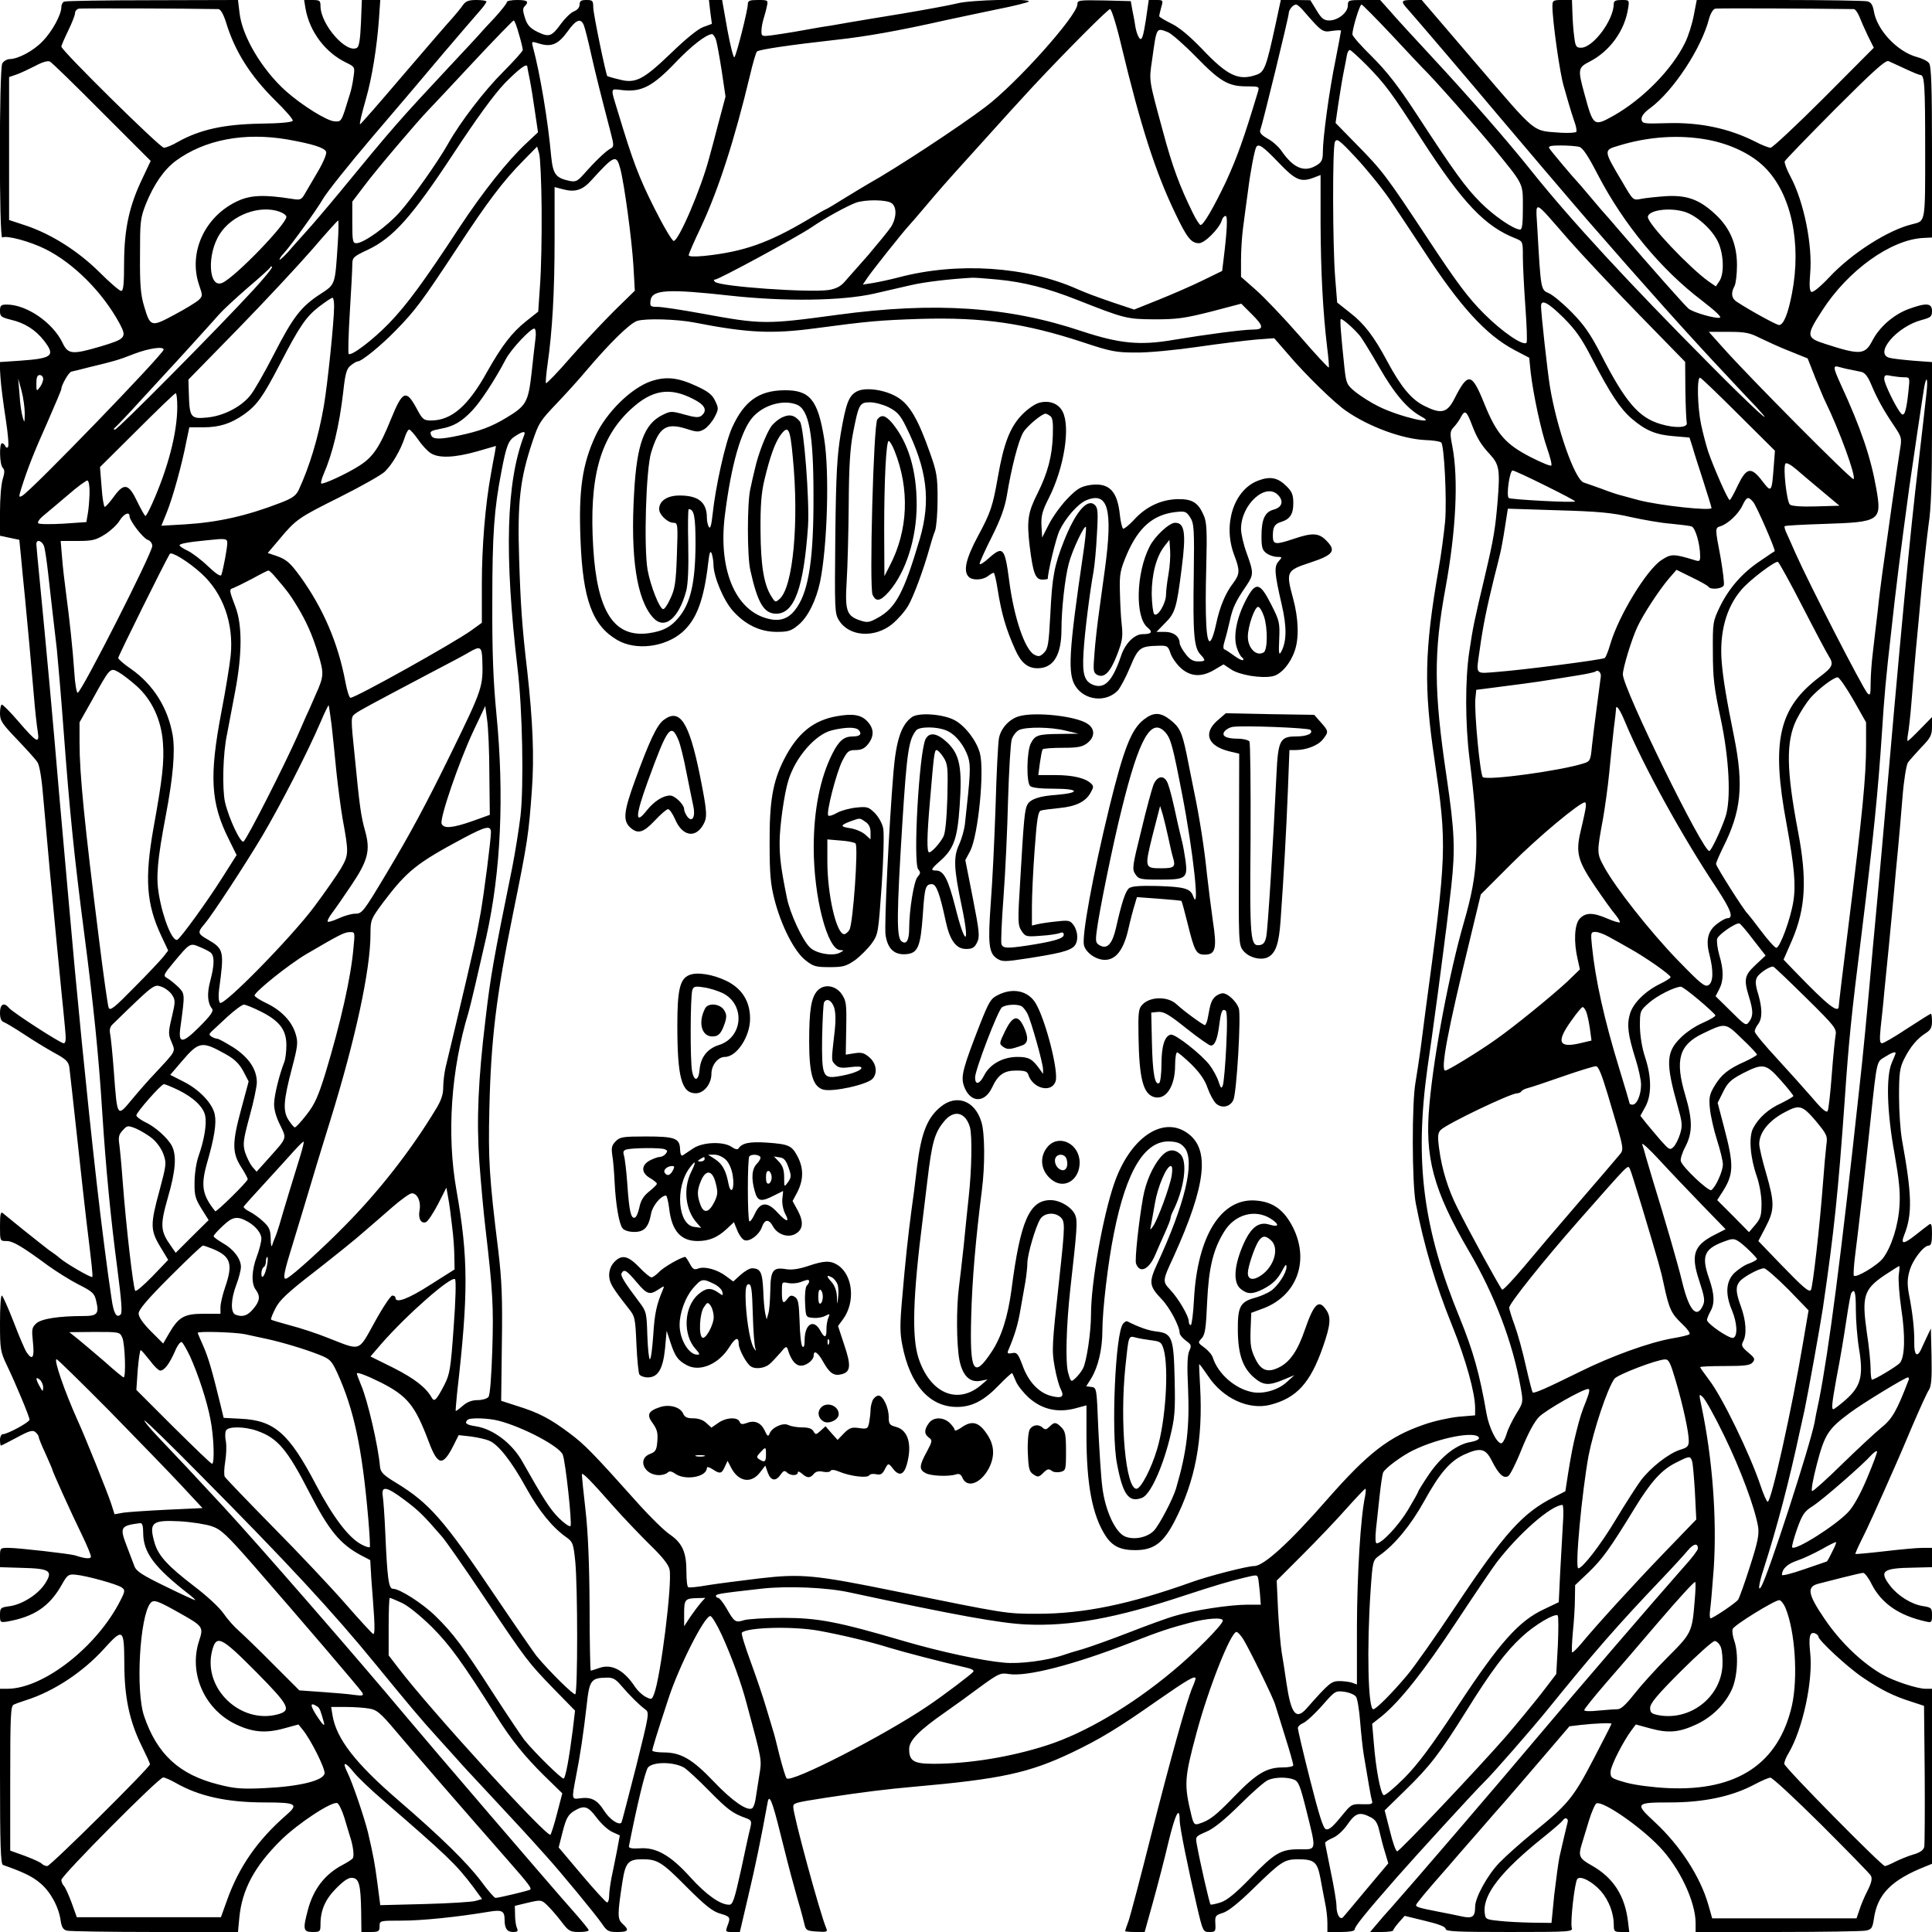 <?xml version="1.0" standalone="no"?>
<!DOCTYPE svg PUBLIC "-//W3C//DTD SVG 20010904//EN"
 "http://www.w3.org/TR/2001/REC-SVG-20010904/DTD/svg10.dtd">
<svg version="1.0" xmlns="http://www.w3.org/2000/svg"
 width="850pt" height="850pt" viewBox="0 0 850 850"
 preserveAspectRatio="xMidYMid meet">
<g transform="translate(0,850) scale(0.1,-0.1)"
fill="#000000" stroke="none">
<path d="M283 8493 c-7 -2 -13 -13 -13 -24 0 -33 -40 -107 -82 -150 -41 -43
-107 -78 -145 -79 -12 0 -27 -9 -33 -19 -14 -27 -14 -775 0 -766 18 11 122
-17 190 -51 124 -62 251 -189 326 -327 33 -62 28 -68 -86 -102 -123 -36 -141
-34 -165 17 -43 89 -158 168 -245 168 -26 0 -30 -4 -30 -28 0 -24 5 -28 49
-39 60 -14 107 -44 144 -91 52 -67 39 -79 -106 -89 l-89 -6 4 -66 c2 -36 13
-119 23 -183 10 -65 15 -121 10 -125 -4 -5 -10 -2 -12 5 -3 6 -9 12 -14 12
-13 0 -11 -94 3 -108 9 -9 9 -21 0 -50 -7 -22 -12 -87 -12 -144 l0 -105 42 -9
43 -9 7 -70 c3 -39 12 -122 18 -185 13 -133 25 -268 39 -430 5 -63 13 -134 17
-158 9 -57 -4 -50 -85 44 -35 41 -68 74 -73 74 -4 0 -8 -17 -8 -38 0 -33 9
-46 76 -116 41 -43 82 -88 89 -100 9 -13 19 -74 25 -151 16 -186 41 -457 60
-650 6 -60 15 -153 20 -205 5 -52 13 -125 16 -162 5 -51 4 -68 -6 -68 -14 0
-223 135 -241 156 -21 26 -39 16 -39 -21 0 -25 5 -38 17 -42 10 -4 50 -28 88
-53 39 -26 98 -62 132 -81 52 -28 64 -39 68 -64 2 -16 18 -158 35 -315 17
-157 35 -319 40 -360 25 -204 29 -244 26 -248 -5 -5 -114 58 -142 82 -10 9
-33 26 -51 38 -17 13 -66 52 -110 87 -43 35 -84 68 -91 74 -9 7 -12 -5 -12
-57 0 -66 0 -66 28 -66 29 0 68 -23 182 -107 36 -26 96 -64 135 -84 62 -31 71
-40 78 -72 14 -57 5 -67 -55 -67 -110 0 -187 -12 -209 -33 -19 -18 -20 -26
-14 -83 7 -67 -2 -81 -27 -45 -8 11 -34 72 -58 135 -25 64 -48 116 -52 116 -5
0 -8 -55 -8 -121 0 -114 2 -126 29 -183 41 -85 101 -230 101 -242 0 -11 -97
-64 -118 -64 -6 0 -12 -11 -12 -25 0 -14 2 -25 4 -25 2 0 34 16 71 36 53 29
69 33 80 24 8 -7 15 -16 15 -21 0 -5 13 -38 30 -74 16 -36 30 -68 30 -70 0 -7
83 -191 130 -287 22 -45 40 -89 40 -96 0 -12 -25 -10 -70 5 -23 7 -250 33
-292 33 -38 0 -38 0 -38 -42 l0 -43 97 -3 c124 -3 138 -13 100 -71 -31 -47
-101 -91 -157 -98 -38 -5 -40 -8 -40 -39 0 -32 1 -33 33 -28 118 21 186 67
240 164 23 41 29 45 59 42 47 -4 184 -42 203 -56 16 -11 16 -16 -5 -57 -103
-204 -338 -388 -497 -389 l-33 0 0 -385 c0 -300 3 -387 13 -390 91 -32 130
-51 165 -81 45 -38 81 -105 89 -165 4 -27 11 -39 27 -43 11 -3 186 -6 387 -6
l366 0 6 64 c12 123 67 226 185 342 75 73 222 170 246 161 7 -3 21 -32 31 -64
9 -32 21 -69 25 -83 14 -42 19 -85 12 -96 -4 -5 -24 -18 -45 -29 -78 -41 -129
-107 -153 -200 -22 -83 -20 -95 21 -95 33 0 35 2 35 33 0 63 21 111 70 160 35
35 55 48 72 45 28 -4 35 -31 37 -150 l1 -88 40 0 c36 0 40 3 40 25 0 25 0 25
98 25 90 0 245 16 382 39 59 10 70 4 70 -36 0 -37 11 -53 37 -53 20 0 24 3 17
18 -4 9 -8 35 -8 57 l-1 40 58 14 c56 13 59 13 83 -10 14 -13 42 -45 62 -71
33 -44 40 -48 79 -48 24 0 43 3 43 8 0 4 -32 43 -71 87 -84 94 -632 733 -734
855 -221 264 -652 759 -801 920 -120 130 -214 230 -283 302 -41 43 -70 78 -65
78 5 0 115 -107 244 -238 381 -384 585 -604 775 -837 145 -177 193 -235 274
-324 42 -46 83 -92 92 -102 8 -10 69 -75 135 -146 115 -123 170 -183 246 -268
67 -74 220 -260 246 -298 22 -33 29 -37 68 -37 49 0 54 8 23 36 -23 21 -23 40
0 189 13 81 26 95 87 95 67 0 86 -12 196 -123 80 -80 112 -106 146 -116 45
-13 47 -16 32 -55 -9 -25 -8 -26 23 -26 l32 0 37 158 c31 130 57 257 85 411 7
41 20 11 57 -139 20 -80 45 -179 57 -220 11 -41 25 -91 31 -110 5 -19 13 -48
17 -65 6 -28 11 -30 55 -33 44 -3 48 -1 41 15 -27 63 -145 497 -145 533 0 18
5 19 145 41 157 24 270 38 385 48 386 34 507 61 695 150 125 60 203 107 381
232 128 89 164 110 164 94 0 -3 -6 -21 -14 -39 -26 -62 -96 -314 -181 -648
-46 -183 -91 -353 -99 -377 -9 -24 -16 -45 -16 -47 0 -2 19 -4 43 -4 l43 0 37
133 c20 72 51 191 68 264 30 123 49 160 49 95 0 -30 36 -207 76 -379 26 -111
27 -113 55 -113 26 0 28 3 26 37 -2 34 1 37 33 47 23 7 69 43 137 110 118 115
133 125 190 126 75 0 88 -10 102 -82 6 -34 16 -85 21 -111 6 -27 10 -66 10
-88 l0 -39 60 0 c37 0 60 4 60 11 0 13 44 68 185 229 88 100 342 378 385 420
40 39 203 226 275 314 208 257 308 372 511 585 45 47 94 101 109 119 26 31 45
35 45 9 0 -7 -28 -44 -63 -82 -134 -152 -479 -553 -632 -735 -184 -219 -562
-659 -651 -759 -23 -25 -54 -61 -69 -79 l-27 -32 51 0 c28 0 51 3 51 8 0 4 12
20 25 35 l25 28 90 -22 c59 -14 90 -26 90 -35 0 -12 48 -14 281 -14 269 0 280
1 274 19 -7 24 13 203 25 215 15 15 68 -14 104 -55 35 -41 56 -97 56 -148 0
-29 3 -31 34 -31 l34 0 -5 42 c-13 116 -64 196 -159 250 -56 31 -61 42 -45 94
5 16 19 62 31 102 12 40 28 76 34 78 29 11 191 -101 276 -190 89 -92 160 -243
160 -337 l0 -39 359 0 c197 0 372 3 389 6 26 5 30 11 36 50 15 110 77 173 229
233 l27 11 0 385 0 385 -28 0 c-37 0 -140 34 -189 62 -92 52 -189 146 -258
249 -73 108 -77 139 -22 152 12 3 58 15 102 26 44 11 86 21 92 21 7 0 24 -22
37 -49 44 -86 121 -139 239 -165 25 -6 27 -4 27 28 0 31 -2 34 -41 40 -50 8
-109 45 -143 89 -50 65 -34 78 103 80 l81 2 0 43 0 42 -42 0 c-24 0 -99 -7
-167 -15 -69 -8 -126 -13 -128 -12 -1 2 10 28 25 58 24 46 71 150 152 334 10
22 44 101 75 175 32 74 64 145 72 156 10 16 13 52 11 145 l-3 124 -19 -40
c-10 -22 -22 -46 -25 -54 -17 -35 -30 -21 -29 31 1 57 -7 131 -24 217 -7 40
-7 65 3 99 13 48 62 112 85 112 10 0 14 14 14 51 0 39 -3 49 -12 42 -7 -5 -35
-26 -61 -47 -53 -42 -66 -41 -49 1 36 91 34 176 -10 418 -7 39 -13 124 -13
190 0 104 3 126 22 165 27 54 58 91 96 115 21 13 27 25 27 51 0 19 -2 34 -5
34 -2 0 -49 -29 -104 -65 -54 -36 -104 -65 -111 -65 -10 0 -11 16 -6 68 4 37
12 108 16 157 5 50 14 140 20 200 6 61 15 160 21 220 5 61 14 153 19 205 5 52
14 156 20 230 6 78 17 143 24 155 8 11 35 41 60 68 40 41 46 53 46 90 l0 42
-51 -52 c-28 -29 -53 -53 -56 -53 -2 0 -2 12 1 28 3 15 11 81 16 147 5 66 14
167 19 225 6 58 17 184 26 280 9 96 23 219 30 272 11 69 15 188 15 406 l0 309
-82 6 c-46 4 -93 9 -106 13 -67 19 33 137 142 166 41 11 46 15 46 40 0 35 -25
37 -104 8 -66 -25 -128 -79 -159 -140 -32 -61 -53 -63 -207 -13 -84 27 -85 36
-13 147 113 176 301 311 443 319 l40 2 0 376 c0 285 -3 379 -13 391 -6 9 -30
21 -53 27 -86 23 -177 119 -190 203 -5 26 -12 38 -28 42 -11 3 -185 6 -386 6
l-365 0 -13 -67 c-7 -38 -24 -92 -38 -120 -57 -118 -186 -249 -315 -322 -88
-49 -89 -48 -129 99 -29 106 -27 113 24 139 89 46 154 136 169 234 6 37 5 37
-29 37 -25 0 -34 -4 -34 -16 0 -72 -91 -194 -144 -194 -21 0 -25 5 -30 48 -4
26 -7 73 -8 105 l-2 57 -43 0 c-40 0 -43 -2 -43 -28 0 -63 33 -298 50 -352 4
-14 13 -45 20 -70 7 -25 19 -62 26 -83 8 -21 12 -42 9 -47 -3 -4 -33 -6 -68
-4 -128 10 -101 -12 -368 299 l-244 285 -42 0 c-49 0 -52 -5 -20 -40 28 -31
285 -332 392 -460 74 -88 336 -396 396 -465 245 -282 456 -518 609 -680 51
-55 114 -122 140 -149 95 -104 -25 6 -201 184 -367 369 -622 646 -789 855
-109 137 -281 333 -436 500 -82 88 -168 182 -190 208 l-42 47 -71 0 c-69 0
-71 -1 -71 -24 0 -31 -43 -66 -82 -66 -23 0 -34 8 -56 45 l-27 44 -65 1 -65 0
-23 -107 c-41 -189 -49 -210 -84 -222 -79 -28 -128 -4 -239 113 -55 57 -100
95 -135 112 -30 15 -54 29 -54 33 0 3 4 21 9 39 9 31 9 32 -23 32 l-32 0 -13
-90 c-11 -69 -17 -88 -26 -80 -7 6 -15 27 -19 48 -3 20 -9 55 -14 77 l-7 40
-118 3 c-110 2 -117 1 -117 -17 0 -49 -268 -349 -405 -452 -116 -88 -400 -274
-510 -335 -11 -6 -57 -34 -103 -62 -46 -29 -85 -52 -87 -52 -2 0 -39 -21 -82
-47 -174 -103 -283 -141 -455 -159 -43 -4 -68 -3 -68 3 0 6 24 61 54 124 77
165 147 381 216 669 12 52 26 99 30 103 8 9 144 29 350 52 129 14 271 39 480
86 52 11 154 33 227 48 72 14 135 30 139 34 14 14 -256 8 -315 -8 -32 -8 -141
-28 -242 -45 -101 -16 -210 -35 -241 -40 -32 -6 -86 -15 -120 -20 -35 -6 -85
-15 -113 -20 -27 -5 -71 -11 -97 -15 -46 -6 -48 -5 -48 18 0 13 4 37 9 53 5
16 12 41 15 57 6 26 5 27 -39 27 -37 0 -45 -3 -45 -19 0 -25 -50 -224 -59
-233 -4 -4 -18 51 -31 122 l-23 130 -29 0 -29 0 6 -53 7 -52 -38 -14 c-23 -8
-78 -53 -143 -116 -123 -118 -156 -134 -229 -114 -26 6 -48 13 -50 14 -6 5
-62 274 -62 303 0 29 -3 32 -30 32 -23 0 -30 -4 -30 -20 0 -13 -10 -24 -25
-30 -13 -5 -38 -29 -55 -52 -43 -59 -53 -63 -104 -39 -34 17 -46 30 -56 61
-10 31 -11 43 -2 52 21 21 13 28 -33 28 -25 0 -45 -4 -45 -9 0 -6 -24 -36 -52
-67 -29 -31 -60 -64 -68 -74 -8 -9 -67 -73 -131 -141 -225 -241 -244 -262
-488 -559 -57 -69 -122 -145 -145 -170 -22 -25 -58 -64 -78 -88 -21 -23 -38
-38 -38 -34 0 5 8 17 19 28 34 38 143 189 172 239 16 28 113 150 216 271 104
121 245 288 314 370 70 82 141 165 158 184 17 19 31 38 31 43 0 4 -20 7 -44 7
-34 0 -47 -5 -59 -22 -9 -13 -30 -39 -47 -58 -18 -19 -116 -133 -218 -252
-102 -120 -187 -217 -188 -215 -3 3 6 41 26 112 27 94 48 227 57 348 l6 87
-40 0 -41 0 -4 -101 c-3 -71 -8 -103 -17 -109 -46 -28 -160 101 -161 183 0 24
-3 27 -36 27 l-36 0 6 -37 c18 -103 88 -195 180 -239 37 -18 38 -19 31 -64 -3
-25 -10 -58 -16 -75 -38 -125 -36 -120 -67 -119 -34 2 -143 70 -214 133 -105
94 -192 240 -204 343 l-7 58 -376 -1 c-207 0 -382 -3 -388 -6z m5447 -35 c85
-98 88 -101 130 -94 22 3 40 4 40 1 0 -3 -11 -61 -24 -128 -28 -135 -56 -343
-56 -406 0 -32 -5 -44 -24 -56 -55 -36 -104 -17 -158 61 -12 18 -40 43 -61 54
-28 16 -37 27 -32 39 10 26 125 497 125 513 0 15 19 38 32 38 5 0 17 -10 28
-22z m391 -110 c68 -73 131 -140 139 -148 46 -44 239 -263 312 -352 134 -164
128 -152 128 -262 0 -70 -3 -96 -12 -96 -28 0 -118 62 -175 120 -66 66 -115
134 -282 390 -81 124 -130 186 -194 250 -48 47 -87 91 -87 99 0 25 32 131 40
131 4 0 63 -60 131 -132z m-5161 112 c10 0 22 -20 34 -57 39 -129 107 -236
218 -346 44 -43 78 -82 76 -88 -2 -7 -56 -12 -143 -13 -160 -3 -265 -26 -362
-80 -25 -15 -53 -26 -62 -26 -17 0 -451 428 -451 445 0 5 14 37 30 70 16 33
30 68 30 77 0 9 8 18 17 20 12 2 463 1 613 -2z m7196 0 c6 0 17 -15 24 -32 7
-18 24 -57 38 -86 l26 -52 -219 -220 c-121 -121 -227 -220 -235 -220 -9 0 -40
12 -70 28 -116 58 -244 85 -390 80 -99 -3 -105 -2 -108 17 -1 13 11 30 39 50
100 74 224 261 258 392 7 25 18 43 28 45 12 2 391 1 609 -2z m-3222 -163 c85
-354 150 -555 235 -732 53 -112 72 -135 106 -135 25 0 88 63 100 99 3 12 11
21 17 21 10 0 7 -63 -9 -193 l-6 -49 -86 -42 c-47 -23 -134 -61 -194 -85
l-107 -43 -93 31 c-92 32 -110 39 -157 59 -224 100 -527 120 -785 52 -38 -10
-90 -21 -114 -25 l-45 -7 19 28 c18 28 161 208 187 235 7 8 38 43 68 79 59 70
94 110 180 205 191 212 232 257 295 325 147 157 329 340 339 340 6 0 29 -73
50 -163z m-2651 53 c10 -33 17 -64 17 -70 0 -5 -39 -49 -88 -98 -82 -82 -187
-219 -241 -315 -43 -77 -159 -241 -213 -301 -55 -62 -158 -136 -190 -136 -16
0 -18 9 -18 92 l0 91 54 71 c49 66 235 285 281 332 11 11 98 104 194 207 96
103 178 187 181 187 4 0 14 -27 23 -60z m286 38 c5 -13 19 -68 31 -123 21 -93
45 -188 86 -345 16 -62 16 -65 -2 -75 -19 -10 -67 -56 -118 -114 -25 -28 -34
-32 -60 -27 -61 13 -73 29 -81 108 -14 157 -49 365 -80 480 -7 27 -7 27 28 16
53 -16 83 -3 123 52 39 55 60 62 73 28z m2568 -29 c15 -5 71 -54 123 -107 108
-111 144 -132 225 -132 54 0 56 -1 50 -22 -64 -212 -92 -290 -142 -399 -53
-111 -98 -189 -111 -189 -4 0 -20 24 -34 53 -58 118 -90 204 -131 357 -64 236
-62 222 -48 318 20 144 18 140 68 121z m-1988 -31 c5 -13 16 -75 26 -138 l17
-115 -32 -120 c-17 -66 -35 -133 -40 -150 -35 -134 -134 -365 -156 -365 -7 0
-46 66 -87 148 -66 132 -92 200 -156 412 -37 122 -39 109 22 103 80 -8 130 18
229 122 72 75 134 123 161 125 4 0 11 -10 16 -22z m2864 -115 c83 -85 106
-116 246 -333 177 -273 274 -376 409 -429 32 -13 32 -14 32 -80 0 -36 5 -135
11 -219 6 -84 9 -156 5 -160 -15 -15 -106 47 -187 128 -69 69 -118 134 -244
325 -187 283 -201 302 -319 422 l-90 92 12 83 c7 46 17 108 23 138 6 30 13 65
15 78 2 12 8 22 13 22 4 0 37 -30 74 -67z m-5564 -207 l214 -214 -35 -74 c-59
-122 -81 -223 -82 -370 0 -98 -3 -128 -13 -128 -7 0 -50 37 -96 83 -94 93
-211 167 -324 205 l-73 24 0 315 0 314 32 11 c18 6 55 24 83 38 31 17 56 24
65 19 8 -4 111 -104 229 -223z m7934 191 c32 -15 61 -27 66 -27 18 0 21 -41
21 -330 0 -321 2 -312 -55 -326 -107 -25 -270 -129 -369 -236 -39 -41 -70 -66
-77 -62 -8 5 -9 30 -5 80 11 124 -27 315 -86 426 -17 31 -28 62 -26 68 2 6
102 109 222 230 166 166 222 217 235 211 9 -4 42 -19 74 -34z m-6063 9 c0 -2
5 -28 11 -57 6 -30 16 -94 23 -143 l13 -88 -50 -47 c-84 -78 -193 -216 -294
-369 -160 -244 -233 -343 -312 -425 -72 -74 -166 -145 -177 -134 -3 3 -1 85 5
182 6 96 11 191 11 210 0 32 4 36 68 66 112 53 194 145 375 420 106 161 178
260 228 313 62 63 99 91 99 72z m-1053 -320 c111 -20 161 -36 168 -54 3 -9
-13 -47 -36 -86 -23 -39 -49 -84 -58 -99 -15 -26 -20 -28 -56 -22 -121 19
-180 17 -236 -8 -147 -66 -222 -227 -173 -371 16 -46 16 -49 -2 -66 -11 -10
-58 -39 -107 -65 -102 -55 -106 -54 -133 38 -15 49 -19 95 -18 222 0 150 1
164 26 228 35 86 79 150 131 189 128 94 303 127 494 94z m6247 -1 c101 -19
193 -64 250 -121 116 -115 163 -332 120 -555 -17 -89 -37 -139 -57 -139 -10 0
-121 60 -184 101 -25 15 -29 39 -12 70 6 11 11 53 11 92 0 93 -31 165 -96 225
-70 65 -125 84 -216 79 -41 -3 -91 -8 -110 -12 -35 -7 -35 -7 -81 72 -85 143
-85 142 -18 162 133 41 270 49 393 26z m-1400 -262 c36 -54 103 -154 148 -223
161 -248 275 -373 401 -440 l65 -34 6 -61 c11 -98 47 -265 73 -338 13 -38 22
-72 18 -75 -3 -4 -44 13 -91 37 -111 57 -150 102 -204 236 -55 136 -71 139
-131 21 -32 -63 -58 -69 -132 -32 -57 28 -103 83 -164 197 -57 107 -101 165
-162 212 l-58 46 -9 113 c-11 143 -12 566 -1 593 8 18 18 11 91 -67 45 -48
113 -131 150 -185z m-489 162 c76 -79 98 -89 159 -65 l26 10 0 -213 c1 -212
10 -388 29 -546 6 -47 9 -86 7 -88 -2 -2 -60 60 -128 139 -69 79 -155 169
-191 201 l-67 59 0 74 c0 42 4 105 9 142 5 37 14 108 21 157 11 89 29 183 37
198 10 17 30 3 98 -68z m1323 69 c16 -5 38 -38 82 -123 113 -217 277 -416 456
-552 62 -48 91 -75 80 -77 -21 -4 -116 23 -137 40 -15 12 -163 179 -304 343
-33 39 -62 72 -65 75 -3 3 -30 34 -60 70 -30 36 -57 67 -60 70 -15 15 -118
137 -124 148 -5 9 7 12 51 12 32 0 68 -3 81 -6z m-4565 -274 c1 -118 -2 -268
-7 -333 l-8 -118 -53 -42 c-63 -50 -107 -108 -172 -223 -83 -150 -156 -213
-245 -214 -34 0 -39 4 -65 53 -46 85 -62 78 -112 -45 -51 -126 -80 -169 -140
-207 -56 -36 -161 -84 -168 -78 -2 3 2 20 10 39 40 91 70 215 87 363 9 83 15
103 33 117 12 10 26 18 31 18 17 0 103 70 168 137 86 88 116 129 267 358 136
208 205 299 295 390 l59 60 9 -30 c5 -16 10 -127 11 -245z m346 178 c18 -68
51 -313 58 -430 l6 -107 -90 -88 c-49 -49 -136 -141 -193 -206 -56 -65 -105
-115 -108 -113 -2 3 1 40 7 83 21 146 31 317 31 549 l0 231 38 -10 c52 -14 86
-3 124 40 101 111 110 115 127 51z m1194 -152 c23 -17 22 -63 -2 -103 -11 -17
-57 -73 -101 -125 -45 -51 -93 -105 -106 -120 -16 -18 -37 -29 -69 -34 -86
-12 -478 15 -499 36 -7 7 -7 10 0 10 16 0 359 186 423 229 66 45 155 93 196
109 42 15 137 14 158 -2z m2979 -161 c58 -66 197 -214 309 -329 l203 -208 1
-127 c1 -69 4 -133 6 -141 6 -22 -50 -25 -114 -6 -97 28 -156 97 -263 306 -47
91 -74 130 -129 186 -38 39 -84 77 -101 84 -35 15 -35 14 -50 280 -7 135 -24
140 138 -45z m-5673 124 c17 -6 31 -16 31 -23 0 -32 -224 -264 -281 -290 -62
-29 -70 127 -11 216 54 83 174 127 261 97z m6183 -1 c52 -16 121 -77 147 -133
25 -54 28 -140 5 -173 l-15 -22 -32 22 c-85 61 -267 253 -267 283 0 30 94 44
162 23z m-5926 -140 c-12 -185 -10 -178 -77 -222 -84 -55 -119 -99 -204 -265
-41 -80 -88 -162 -104 -181 -41 -51 -120 -91 -191 -97 -70 -7 -76 1 -79 100
l-2 67 217 222 c119 122 266 280 327 350 60 70 112 128 115 128 2 0 2 -46 -2
-102z m-370 -202 c-152 -166 -598 -616 -610 -616 -7 0 -7 3 -1 8 6 4 60 61
120 127 61 66 112 122 115 125 13 13 200 219 226 249 16 18 72 70 124 115 52
44 97 85 99 89 1 5 6 6 8 3 3 -3 -33 -48 -81 -100z m3274 44 c115 -11 219 -38
348 -89 211 -83 218 -85 342 -86 99 0 133 5 248 34 l133 35 44 -44 c56 -55 57
-70 8 -70 -45 0 -210 -22 -348 -45 -150 -26 -239 -17 -406 38 -322 108 -646
130 -1074 72 -317 -43 -333 -43 -600 6 -87 16 -174 29 -193 29 -30 0 -33 2
-30 27 6 49 73 53 353 22 238 -26 488 -23 630 9 50 12 124 28 165 38 62 14
165 26 265 32 11 1 63 -3 115 -8z m-2920 -117 c0 -67 -29 -345 -45 -438 -24
-140 -64 -270 -111 -371 -12 -25 -29 -37 -82 -57 -148 -57 -273 -85 -418 -94
l-104 -6 24 59 c26 64 67 212 86 312 l13 62 61 0 c72 0 121 16 180 57 57 41
82 76 156 218 88 170 116 211 174 256 28 21 54 39 59 39 4 0 7 -17 7 -37z
m5408 -50 c54 -54 81 -92 127 -182 79 -152 123 -219 174 -263 61 -52 106 -71
185 -77 l69 -6 13 -40 c6 -22 28 -91 48 -152 20 -62 36 -115 36 -118 0 -14
-231 11 -322 35 -21 6 -53 14 -70 19 -18 4 -60 18 -93 31 -33 12 -68 24 -77
27 -39 12 -119 239 -149 423 -11 67 -39 322 -39 353 0 32 30 17 98 -50z
m-3823 -22 c235 -46 342 -51 535 -25 233 31 279 35 460 41 273 8 460 -19 715
-103 123 -41 146 -45 233 -45 53 -1 176 11 272 25 96 14 211 28 256 32 l80 6
59 -68 c77 -91 207 -218 259 -253 100 -69 245 -122 345 -127 35 -1 67 -6 72
-11 13 -14 25 -251 17 -347 -5 -50 -17 -145 -29 -211 -62 -357 -65 -519 -18
-835 56 -384 55 -409 -41 -1120 -5 -41 -14 -111 -20 -155 -6 -44 -16 -109 -22
-145 -17 -90 -16 -447 1 -535 36 -185 85 -352 161 -540 59 -146 100 -294 100
-359 l0 -33 -72 -6 c-40 -4 -110 -19 -154 -35 -153 -53 -244 -123 -425 -329
-165 -189 -279 -293 -321 -293 -30 0 -202 -44 -276 -71 -272 -97 -473 -139
-678 -139 -139 0 -136 0 -624 99 -353 72 -414 78 -596 57 -82 -10 -185 -23
-229 -30 -44 -8 -83 -12 -87 -9 -5 2 -8 33 -8 69 0 85 -18 125 -73 163 -25 17
-84 75 -132 128 -210 235 -243 268 -310 318 -84 63 -135 90 -229 119 l-71 23
3 249 c3 203 0 280 -16 414 -40 323 -44 401 -39 620 7 307 30 497 104 860 65
319 69 350 83 543 11 149 4 305 -20 522 -23 195 -30 298 -36 498 -8 246 4 351
58 512 29 86 33 92 112 175 39 41 96 104 126 140 101 119 190 207 223 218 36
12 175 8 252 -7z m2926 -56 c10 -11 48 -73 86 -139 68 -119 125 -185 185 -218
82 -43 -96 -2 -187 44 -33 16 -78 45 -101 63 -39 32 -41 37 -49 107 -17 162
-20 210 -16 214 5 4 52 -36 82 -71z m-3625 -14 c-3 -20 -10 -87 -17 -150 -15
-131 -23 -146 -113 -200 -65 -39 -116 -58 -206 -77 -83 -18 -116 -18 -123 1
-7 17 -3 20 44 29 54 10 89 30 135 78 38 39 104 141 149 227 23 45 115 142
127 135 5 -3 7 -22 4 -43z m5387 2 c29 -14 87 -41 131 -58 l79 -32 33 -84 c19
-46 38 -93 44 -104 63 -129 137 -332 125 -343 -7 -7 -462 451 -577 581 l-60
67 86 0 c74 0 94 -4 139 -27z m-7023 -51 c0 -19 -583 -622 -622 -643 -16 -9
-16 -6 -4 33 28 88 55 157 115 291 33 76 61 141 61 146 0 16 32 73 44 76 6 1
43 10 81 20 104 25 124 30 195 58 65 25 130 34 130 19z m7420 -88 c14 -3 35
-7 48 -10 16 -3 29 -19 43 -52 27 -65 56 -117 100 -182 36 -54 37 -56 28 -110
-9 -54 -59 -405 -78 -545 -5 -38 -15 -113 -20 -165 -6 -52 -16 -133 -21 -179
-6 -46 -10 -109 -10 -140 0 -47 -2 -53 -14 -41 -21 23 -257 482 -316 615 -12
28 -29 65 -37 83 -9 18 -14 35 -11 37 2 3 81 7 174 10 246 8 254 13 229 155
-24 137 -67 265 -156 458 -35 77 -36 86 -6 77 12 -3 33 -9 47 -11z m-7950 -41
c0 -10 -7 -27 -15 -37 -14 -19 -15 -18 -15 17 0 26 4 37 15 37 8 0 15 -8 15
-17z m8188 7 c25 0 25 0 18 -65 -9 -85 -18 -112 -33 -93 -23 27 -73 131 -73
150 0 18 4 20 31 14 17 -3 43 -6 57 -6z m-729 -164 l160 -159 -5 -66 c-9 -120
-10 -120 -51 -67 -49 64 -69 60 -108 -21 -16 -35 -32 -63 -35 -63 -8 0 -71
144 -95 214 -9 28 -23 81 -31 119 -16 78 -19 210 -4 205 5 -1 81 -74 169 -162z
m-7540 4 c-1 -41 -1 -43 -9 -16 -5 16 -12 61 -14 100 l-6 71 15 -55 c8 -30 14
-75 14 -100z m8367 93 c-6 -59 -17 -150 -35 -308 -37 -305 -80 -764 -161
-1695 -6 -63 -15 -163 -20 -222 -6 -60 -14 -156 -20 -215 -25 -285 -45 -493
-60 -623 -81 -748 -134 -1151 -177 -1370 -9 -41 -18 -86 -20 -100 -21 -105
-203 -667 -234 -720 -16 -27 -11 12 10 76 60 187 112 385 160 609 5 22 14 63
20 90 16 76 69 371 81 450 50 341 67 508 96 915 18 263 29 370 74 730 54 438
73 632 90 890 10 156 17 236 41 445 21 193 39 335 79 630 14 98 59 403 66 443
10 54 17 36 10 -25z m-7696 -62 c0 -115 -41 -272 -111 -428 -13 -29 -26 -53
-29 -53 -3 0 -19 28 -36 63 -38 80 -58 84 -103 22 -18 -25 -36 -45 -40 -45 -4
0 -11 39 -14 88 l-7 87 163 162 c89 89 165 162 170 163 4 0 7 -27 7 -59z
m5695 -78 c23 -60 40 -89 81 -133 40 -44 44 -67 33 -204 -10 -120 -17 -165
-55 -326 -50 -211 -53 -226 -70 -339 -18 -121 -18 -313 1 -466 46 -374 42
-495 -25 -725 -63 -218 -131 -575 -151 -798 -22 -234 17 -378 174 -647 113
-193 192 -400 227 -597 12 -67 12 -68 -19 -118 -17 -28 -37 -68 -43 -90 -7
-22 -17 -40 -23 -40 -20 0 -54 69 -65 131 -30 175 -59 276 -117 419 -162 393
-200 688 -143 1100 6 41 15 104 20 140 24 177 32 231 41 305 6 44 14 107 18
140 5 33 16 130 26 215 18 165 15 240 -21 485 -56 376 -57 544 -4 830 46 252
57 477 30 620 -12 62 -11 68 8 88 11 12 25 32 31 45 16 29 24 23 46 -35z
m-4636 -66 c16 -24 41 -51 55 -60 35 -24 106 -21 205 7 l83 24 -5 -31 c-4 -18
-11 -59 -17 -92 -25 -136 -40 -320 -40 -482 l0 -173 -47 -34 c-75 -54 -508
-296 -531 -296 -5 0 -15 30 -22 68 -32 172 -98 326 -200 467 -45 61 -60 74
-106 90 l-36 12 50 59 c75 90 85 96 267 187 94 47 182 97 197 111 33 31 71 97
88 149 6 20 15 37 20 37 5 0 23 -20 39 -43z m467 18 c-79 -206 -88 -523 -29
-1025 22 -182 28 -518 13 -650 -7 -58 -23 -159 -36 -225 -84 -412 -96 -482
-118 -670 -32 -264 -40 -444 -27 -627 7 -95 19 -227 27 -293 32 -274 36 -344
30 -534 -4 -120 -10 -199 -17 -207 -6 -8 -28 -14 -48 -14 -24 0 -46 -8 -65
-25 -16 -14 -30 -24 -31 -23 -1 2 2 37 6 78 50 438 50 595 -3 895 -43 244 -24
527 53 780 8 26 47 193 79 335 64 288 79 621 44 980 -14 145 -19 272 -18 495
0 295 8 405 40 570 22 116 31 138 62 157 34 22 46 22 38 3z m5713 -248 l74
-62 -103 -3 c-62 -2 -107 1 -115 8 -14 12 -31 162 -20 180 4 6 22 -3 48 -25
23 -20 75 -64 116 -98z m-1221 27 c73 -36 132 -67 132 -70 0 -7 -284 8 -292
15 -12 10 4 121 17 121 6 0 71 -30 143 -66z m-6404 -36 c-1 -30 -4 -70 -8 -90
l-6 -35 -102 -7 c-56 -3 -105 -3 -110 2 -4 4 6 20 24 34 18 15 67 56 108 91
41 36 80 64 85 63 6 -2 10 -28 9 -58z m7319 -36 c15 -17 100 -213 95 -217 -2
-1 -31 -20 -64 -43 -78 -52 -136 -118 -177 -201 -31 -65 -32 -69 -31 -201 0
-114 6 -159 34 -290 38 -177 47 -360 21 -435 -20 -59 -60 -143 -70 -149 -23
-15 -381 715 -381 777 0 28 38 153 63 207 26 57 96 163 139 214 l34 39 67 -33
c37 -18 70 -36 73 -41 9 -15 61 -10 68 6 3 8 -4 63 -14 122 -25 131 -25 130 0
138 32 10 79 54 96 91 19 39 25 41 47 16z m-538 -67 c55 -12 134 -26 175 -29
41 -4 83 -9 92 -12 17 -5 38 -78 38 -131 0 -22 -3 -24 -22 -18 -95 29 -105 29
-148 1 -66 -43 -189 -246 -225 -369 -9 -31 -20 -59 -25 -62 -12 -8 -364 -53
-472 -61 -101 -8 -94 -16 -78 96 14 103 31 186 64 320 9 36 21 81 25 100 5 19
15 73 22 119 l13 83 220 -7 c178 -5 241 -11 321 -30z m-6605 4 c0 -20 60 -98
80 -104 11 -4 20 -15 20 -27 0 -31 -309 -639 -328 -646 -5 -1 -12 39 -15 90
-7 104 -21 233 -37 353 -6 44 -14 113 -17 153 l-6 72 75 0 c65 0 80 4 120 29
25 16 54 43 64 60 18 30 44 42 44 20z m430 -119 c0 -19 -17 -113 -26 -139 -3
-9 -22 3 -58 37 -30 29 -70 59 -90 69 -20 9 -36 20 -36 24 0 7 38 14 120 22
84 9 90 8 90 -13z m-805 -17 c4 -16 11 -64 16 -108 12 -107 26 -231 39 -340 5
-49 19 -211 30 -360 27 -362 47 -556 90 -887 41 -313 65 -550 80 -793 16 -247
37 -464 66 -684 18 -139 23 -196 15 -204 -18 -18 -31 4 -40 69 -16 104 -45
327 -66 514 -43 380 -89 845 -125 1260 -6 69 -15 170 -20 225 -5 55 -14 156
-20 225 -28 333 -56 636 -85 934 -8 82 -15 155 -15 162 0 25 28 14 35 -13z
m691 -116 c95 -86 143 -220 129 -361 -4 -39 -22 -151 -41 -249 -54 -283 -47
-401 33 -560 l34 -69 -66 -104 c-68 -107 -178 -258 -194 -268 -21 -13 -64 92
-82 199 -13 76 -7 150 31 350 32 169 41 279 30 349 -21 122 -85 224 -185 294
-30 20 -54 42 -55 47 0 8 204 420 227 458 7 12 82 -34 139 -86z m7045 -147
c55 -107 107 -205 115 -217 23 -36 17 -48 -40 -91 -181 -137 -214 -282 -146
-646 34 -187 42 -269 30 -342 -12 -77 -59 -204 -75 -204 -6 0 -36 33 -66 73
-29 39 -57 74 -60 77 -14 11 -139 208 -139 219 0 6 14 38 30 71 81 160 92 273
50 485 -34 167 -49 259 -55 330 -11 131 19 243 88 322 37 43 146 125 159 121
5 -2 54 -91 109 -198z m-6715 126 c49 -57 58 -69 90 -121 42 -69 68 -128 93
-209 27 -89 27 -100 -10 -182 -16 -38 -36 -82 -44 -99 -7 -16 -23 -52 -35 -80
-63 -141 -219 -448 -238 -467 -12 -12 -65 100 -82 173 -13 60 -9 217 9 299 5
25 21 110 36 190 31 164 31 291 1 370 -28 74 -29 77 -9 83 10 4 47 22 83 41
36 20 68 36 71 36 4 0 20 -15 35 -34z m906 -358 c4 -119 2 -127 -138 -413
-109 -223 -179 -353 -282 -525 -104 -174 -109 -180 -140 -180 -15 0 -47 -9
-71 -20 -24 -11 -46 -18 -49 -15 -3 3 5 20 19 38 13 17 52 73 86 124 72 107
83 152 60 235 -19 67 -25 111 -46 328 -18 174 -18 175 2 190 20 15 67 40 332
180 77 40 154 81 170 91 48 28 55 24 57 -33z m-1521 -116 c68 -61 109 -150
116 -251 6 -82 -2 -156 -42 -376 -39 -221 -31 -332 34 -471 l31 -66 -20 -26
c-12 -15 -69 -76 -128 -135 -90 -92 -108 -106 -114 -90 -4 10 -23 144 -42 298
-65 517 -86 731 -86 868 l0 89 57 101 c78 141 78 141 116 119 16 -9 51 -36 78
-60z m6442 42 c-1 -10 -9 -68 -17 -129 -8 -60 -18 -140 -22 -177 -6 -64 -8
-68 -38 -77 -100 -32 -422 -76 -442 -60 -12 9 -38 283 -33 344 l4 40 55 7
c111 14 216 28 270 37 30 5 86 14 124 20 39 6 72 14 75 16 10 11 26 -3 24 -21z
m1111 -103 l56 -99 0 -101 c0 -139 -15 -294 -80 -814 -22 -175 -40 -325 -40
-333 0 -36 -47 1 -189 148 l-54 56 38 87 c59 139 66 265 26 475 -52 273 -54
398 -7 494 16 32 43 74 60 94 36 41 103 92 121 92 7 0 38 -45 69 -99z m-6695
-111 c5 -47 15 -139 21 -205 7 -66 19 -158 27 -205 28 -153 28 -160 -7 -221
-18 -30 -71 -106 -118 -169 -101 -135 -398 -438 -414 -422 -6 6 -8 30 -4 59
23 169 21 178 -49 219 -46 26 -47 32 -15 69 32 37 177 258 255 389 78 132 196
361 255 498 18 43 35 77 36 75 1 -1 7 -40 13 -87z m694 -215 l2 -180 -75 -27
c-88 -31 -128 -35 -137 -12 -9 24 76 271 138 404 l54 114 8 -60 c5 -32 10
-140 10 -239z m4997 228 c81 -194 252 -505 403 -731 63 -96 76 -132 46 -132
-7 0 -27 -11 -45 -25 -40 -30 -50 -72 -33 -135 18 -71 17 -121 -4 -134 -16
-10 -34 5 -135 109 -122 126 -275 320 -325 412 -32 59 -32 62 -4 213 8 47 21
137 27 200 6 63 15 151 20 194 6 44 10 83 10 88 0 21 18 -5 40 -59z m-175
-385 c-3 -18 -13 -62 -21 -96 -22 -93 -13 -129 63 -241 36 -53 76 -109 90
-125 13 -16 22 -31 19 -34 -3 -2 -28 5 -55 17 -63 27 -95 27 -121 -1 -23 -25
-27 -101 -9 -178 l10 -45 -58 -56 c-66 -61 -230 -195 -310 -251 -74 -53 -213
-138 -224 -138 -23 0 10 174 109 580 l47 195 135 135 c118 118 299 269 323
270 5 0 6 -15 2 -32z m-4815 -100 c-1 -39 -29 -259 -45 -352 -21 -117 -25
-137 -110 -496 -19 -80 -39 -164 -45 -188 -5 -23 -10 -62 -10 -86 0 -32 -9
-58 -33 -97 -108 -179 -251 -362 -401 -513 -96 -98 -222 -212 -252 -229 -20
-12 -18 12 11 107 13 44 41 135 61 201 20 66 44 147 54 180 10 33 38 125 63
205 111 358 177 664 177 821 0 62 2 66 56 139 105 139 148 173 354 283 98 52
120 57 120 25z m5554 -473 l54 -69 -44 -41 c-49 -46 -53 -63 -29 -141 19 -62
19 -85 0 -110 -13 -18 -17 -16 -80 47 l-67 66 16 31 c20 39 20 84 0 151 -8 28
-12 61 -9 71 6 19 83 72 98 67 4 -1 32 -33 61 -72z m-6159 -37 c-11 -128 -56
-327 -123 -549 -32 -103 -47 -137 -83 -183 -24 -31 -47 -56 -52 -56 -4 0 -16
15 -28 33 -25 40 -22 85 16 229 25 95 27 112 16 148 -16 55 -61 103 -126 135
-30 14 -55 30 -55 35 0 16 152 138 229 183 142 83 166 96 190 96 23 1 23 0 16
-71z m5522 51 c21 -11 63 -35 93 -52 69 -38 180 -116 180 -126 0 -4 -20 -17
-45 -29 -66 -32 -120 -85 -134 -133 -14 -48 -9 -91 25 -199 13 -41 24 -91 24
-112 0 -44 -18 -88 -37 -88 -7 0 -13 2 -13 4 0 2 -20 71 -45 152 -67 218 -106
393 -121 542 -6 58 -5 62 15 62 11 0 37 -9 58 -21z m-6150 -70 c17 -15 17 -54
-2 -125 -15 -56 -12 -97 8 -122 8 -10 -6 -30 -56 -80 -75 -75 -94 -75 -83 0
20 147 20 145 -10 176 -16 15 -38 33 -49 39 -18 10 -16 15 30 70 70 84 71 85
113 67 20 -8 41 -19 49 -25z m7018 -198 c127 -125 136 -137 131 -165 -3 -16
-11 -95 -17 -175 -6 -80 -14 -152 -18 -159 -5 -9 -25 7 -65 55 -32 37 -103
116 -157 175 -54 58 -99 112 -99 120 0 7 7 22 15 32 19 25 19 69 0 134 -12 38
-13 57 -5 72 10 19 59 51 72 47 4 -1 68 -62 143 -136z m-7188 12 c15 -23 15
-30 -1 -98 -16 -67 -16 -76 -1 -110 17 -43 22 -35 -71 -135 -29 -30 -76 -84
-105 -119 -64 -77 -63 -79 -78 124 -6 81 -14 158 -17 170 -3 13 1 28 9 36 186
181 184 179 217 168 17 -6 38 -22 47 -36z m6718 -23 c38 -32 71 -63 72 -67 2
-4 -23 -19 -55 -33 -31 -13 -76 -43 -98 -66 -64 -63 -66 -111 -13 -300 20 -71
22 -86 11 -122 -7 -23 -20 -49 -29 -58 -16 -15 -19 -13 -55 27 -21 24 -50 59
-65 77 l-26 33 21 38 c29 51 29 131 0 219 -14 42 -22 93 -23 136 0 68 0 69 41
105 36 31 109 68 139 70 6 0 41 -26 80 -59z m-6326 -51 c81 -41 111 -80 111
-147 0 -28 -4 -61 -9 -74 -22 -56 -44 -145 -45 -183 -1 -25 9 -60 26 -94 30
-62 33 -54 -50 -147 l-53 -59 -20 23 c-10 13 -24 42 -31 63 -10 35 -8 53 20
157 18 64 32 132 32 150 0 57 -35 109 -102 153 -34 21 -66 39 -72 39 -6 0 -17
4 -25 9 -12 8 -12 11 0 23 8 7 40 37 71 66 31 28 63 52 71 52 8 0 42 -14 76
-31z m5830 -1 c5 -13 12 -46 16 -74 l7 -52 -51 -12 c-94 -22 -105 6 -38 99 23
33 45 60 50 60 4 1 11 -9 16 -21z m687 -120 c35 -33 64 -64 64 -68 0 -3 -24
-17 -52 -30 -75 -33 -106 -59 -135 -108 -22 -37 -25 -51 -20 -100 3 -31 17
-93 31 -137 14 -44 26 -92 26 -108 0 -30 -32 -101 -51 -113 -12 -7 -126 100
-134 127 -3 9 6 38 20 64 32 62 32 117 0 225 -47 157 -28 223 77 273 101 48
98 49 174 -25z m-6673 -66 c38 -21 59 -41 77 -74 l24 -46 -32 -119 c-41 -150
-41 -194 -2 -256 17 -26 30 -51 30 -55 0 -10 -139 -147 -143 -141 -57 71 -64
112 -37 209 33 114 43 177 35 216 -9 48 -67 110 -137 145 l-59 30 47 55 c80
94 91 95 197 36z m7347 4 c0 -2 -8 -21 -17 -42 -26 -61 -21 -218 12 -399 20
-114 26 -169 22 -230 -5 -86 -35 -180 -72 -230 -24 -32 -121 -90 -129 -77 -2
4 0 41 5 82 14 109 46 386 69 605 28 263 26 253 63 275 30 19 47 25 47 16z
m-1266 -183 c77 -260 73 -236 45 -271 -13 -16 -92 -108 -174 -203 -83 -96
-190 -222 -239 -281 -50 -59 -93 -105 -97 -102 -7 4 -145 255 -197 360 -41 80
-69 173 -80 258 -8 58 -6 72 7 85 27 27 307 161 336 161 7 0 16 4 19 9 3 5 16
11 28 14 13 3 82 26 153 51 72 25 137 45 146 45 11 1 25 -33 53 -126z m760 65
c31 -35 56 -66 56 -70 0 -3 -24 -17 -52 -31 -58 -26 -101 -65 -125 -111 -20
-38 -13 -128 16 -211 12 -34 21 -86 21 -120 0 -52 -4 -66 -27 -93 l-28 -33
-70 71 -70 70 18 28 c56 85 57 122 12 293 l-28 107 24 48 c20 41 34 54 87 82
89 45 101 43 166 -30z m-7049 -44 c67 -33 111 -75 118 -114 7 -35 -4 -104 -29
-175 -10 -27 -18 -80 -18 -116 -1 -57 3 -72 30 -116 l32 -51 -73 -72 -72 -72
-20 29 c-48 67 -49 92 -15 212 35 120 40 187 18 230 -19 35 -74 85 -121 106
-19 10 -35 22 -35 28 0 13 109 137 121 137 6 0 35 -12 64 -26z m7204 -136 c50
-61 52 -65 46 -108 -3 -25 -10 -101 -15 -170 -14 -187 -45 -458 -53 -466 -9
-10 -35 13 -131 112 l-100 104 32 61 c40 77 40 106 2 238 -17 57 -30 114 -30
128 0 51 43 104 115 141 62 33 75 29 134 -40z m-7319 -77 c20 -16 41 -46 49
-69 14 -39 13 -47 -17 -159 -41 -150 -41 -175 3 -248 l35 -58 -70 -73 c-38
-39 -72 -68 -75 -63 -9 14 -40 281 -55 479 -5 69 -12 143 -15 165 -5 32 -2 44
15 62 20 22 22 22 58 8 20 -9 53 -28 72 -44z m651 -77 c-20 -64 -76 -247 -92
-304 -6 -19 -14 -44 -19 -55 -5 -11 -11 -27 -13 -35 -3 -8 -6 5 -6 31 -1 38
-6 50 -33 75 -18 17 -45 36 -61 44 -15 7 -26 17 -25 21 2 4 44 51 94 105 50
55 108 118 129 142 21 23 39 41 41 39 2 -2 -5 -30 -15 -63z m6168 -216 l103
-106 -51 -26 c-89 -46 -103 -87 -65 -201 23 -70 26 -88 16 -109 -27 -60 -61
-21 -91 104 -18 75 -72 262 -133 460 -11 36 -23 79 -28 95 -4 17 -11 39 -15
50 -3 11 31 -20 77 -70 45 -49 130 -138 187 -197z m-265 -8 c75 -250 84 -282
96 -340 23 -108 33 -129 77 -171 25 -23 41 -45 36 -49 -4 -4 -38 -12 -74 -18
-103 -18 -269 -78 -410 -148 -148 -73 -200 -96 -206 -90 -2 2 -16 55 -30 117
-14 63 -36 143 -49 178 -13 35 -24 70 -24 78 0 18 151 207 306 383 227 257
215 246 225 227 4 -7 27 -82 53 -167z m-5235 -85 c6 -44 10 -105 10 -135 l1
-55 -106 -67 c-96 -62 -154 -84 -154 -58 0 6 -6 10 -14 10 -7 0 -42 -52 -77
-116 -74 -133 -58 -128 -204 -71 -49 20 -126 45 -169 56 -44 12 -81 23 -83 25
-3 2 6 25 19 50 18 36 54 70 176 164 83 65 178 141 209 169 32 27 90 78 128
111 39 34 78 62 87 62 24 0 41 -36 34 -74 -7 -37 6 -61 28 -53 8 3 32 39 53
79 l37 73 8 -45 c5 -25 12 -81 17 -125z m-897 19 c33 -19 58 -50 58 -73 0 -14
-9 -50 -20 -79 -23 -61 -25 -119 -5 -146 21 -28 19 -50 -11 -85 -25 -30 -47
-37 -78 -25 -22 9 -21 67 4 132 11 29 20 64 20 78 0 36 -33 79 -80 105 -22 13
-40 26 -40 30 0 5 19 26 42 47 42 40 63 43 110 16z m6593 -115 c25 -23 45 -45
45 -48 0 -4 -16 -13 -35 -20 -19 -6 -48 -26 -65 -42 -37 -37 -40 -93 -10 -164
23 -55 26 -113 6 -121 -16 -6 -116 62 -116 79 1 7 7 23 15 37 20 35 18 76 -5
143 -37 105 -23 135 80 170 30 11 41 6 85 -34z m-6748 -4 c79 -33 89 -66 53
-170 -11 -32 -20 -71 -20 -87 l0 -28 -74 0 c-85 0 -110 -14 -152 -86 l-26 -45
-54 54 c-35 35 -54 63 -54 78 0 17 38 62 137 161 76 76 141 138 146 138 4 0
24 -7 44 -15z m238 -72 c-8 -44 -25 -68 -25 -36 0 12 5 25 10 28 6 3 10 15 10
26 0 10 3 19 6 19 3 0 3 -17 -1 -37z m7179 -41 c-3 -21 2 -89 11 -151 18 -116
16 -211 -6 -237 -11 -14 -111 -74 -123 -74 -3 0 -6 21 -6 48 0 26 -7 99 -17
162 -22 156 -13 187 76 248 35 23 65 42 67 42 2 0 1 -17 -2 -38z m-487 -64
l90 -93 -23 -135 c-50 -299 -142 -712 -157 -707 -5 1 -19 34 -32 73 -47 139
-168 388 -225 462 -22 29 -40 55 -40 57 0 3 49 5 109 5 88 0 111 3 122 16 12
14 9 20 -20 44 -28 24 -31 31 -22 48 17 31 13 91 -9 152 -23 63 -25 88 -7 111
15 20 86 59 108 59 8 0 56 -42 106 -92z m-5871 -167 c-13 -184 -17 -207 -41
-254 -35 -67 -44 -76 -55 -57 -25 45 -75 84 -167 131 l-103 51 49 57 c113 129
307 299 323 283 5 -5 3 -91 -6 -211z m6169 77 c0 -46 6 -123 14 -172 20 -120
8 -165 -57 -223 -26 -23 -51 -42 -56 -43 -9 0 -6 27 13 133 20 104 31 171 46
270 8 54 17 103 20 108 15 23 20 3 20 -73z m-7627 -123 c12 -26 17 -175 6
-175 -3 0 -40 30 -82 68 -43 37 -95 81 -117 99 l-40 32 111 1 c109 0 111 0
122 -25z m540 15 c26 -6 70 -15 97 -21 64 -14 166 -44 231 -70 46 -18 53 -26
77 -77 74 -162 110 -330 137 -640 6 -68 9 -126 7 -129 -3 -2 -18 2 -35 11 -57
29 -126 120 -202 264 -118 226 -183 283 -330 290 l-76 4 -16 66 c-34 139 -51
199 -74 251 -13 29 -24 55 -24 57 0 8 164 3 208 -6z m-242 -97 c37 -82 75
-198 90 -278 15 -75 19 -195 7 -195 -5 0 -81 74 -171 163 l-162 162 6 88 c4
48 10 87 13 87 3 0 21 -21 40 -45 18 -25 39 -45 46 -45 18 0 40 29 64 83 11
27 25 46 31 42 5 -3 21 -31 36 -62z m-355 -240 c123 -126 266 -273 317 -328
l93 -100 -153 -7 c-84 -4 -171 -10 -194 -13 l-40 -7 -14 44 c-15 47 -117 301
-149 370 -56 125 -106 268 -92 268 4 0 108 -102 232 -227z m6891 134 c32 -108
58 -227 58 -266 0 -23 -6 -30 -37 -39 -51 -16 -129 -77 -173 -134 -19 -26 -70
-105 -112 -175 -68 -113 -146 -213 -164 -213 -16 0 16 336 45 495 22 113 83
297 114 339 13 18 185 84 222 85 17 1 24 -14 47 -92z m-5697 -9 c118 -60 151
-101 211 -260 40 -107 62 -111 109 -18 l23 46 54 -6 c29 -4 65 -12 79 -18 41
-16 99 -90 164 -208 57 -103 116 -175 179 -219 26 -19 29 -27 37 -105 11 -115
11 -577 0 -584 -7 -5 -113 99 -171 169 -13 17 -94 134 -179 260 -228 339 -292
412 -438 501 -56 34 -68 46 -71 70 -7 89 -55 296 -84 362 -10 24 -18 46 -18
49 0 8 42 -8 105 -39z m-1485 -22 c-1 -20 -2 -20 -15 4 -19 33 -19 46 0 30 8
-7 15 -22 15 -34z m8207 32 c-52 -136 -72 -171 -121 -210 -28 -23 -105 -95
-172 -160 -66 -65 -125 -118 -131 -118 -6 0 3 52 21 120 34 130 50 154 146
225 55 41 242 155 254 155 4 0 6 -6 3 -12z m-1418 -90 c-20 -49 -28 -74 -44
-138 -14 -54 -24 -108 -36 -183 l-12 -78 -51 -26 c-138 -70 -217 -158 -433
-482 -85 -128 -180 -263 -211 -300 -68 -81 -138 -151 -150 -151 -23 0 -29 268
-12 520 9 132 10 135 37 155 70 49 140 135 198 239 69 125 114 177 176 206 73
33 95 28 123 -28 30 -59 52 -79 72 -66 8 5 35 58 59 119 29 71 56 121 77 142
32 31 190 121 215 122 9 1 6 -15 -8 -51z m606 -153 c72 -147 136 -319 150
-402 5 -34 -1 -67 -36 -175 -23 -73 -47 -139 -52 -146 -12 -16 -111 -82 -121
-82 -4 0 -5 17 -2 38 3 20 10 103 16 184 14 219 -6 481 -53 706 -13 61 -13 62
5 45 11 -10 53 -85 93 -168z m-5390 64 c107 -28 266 -112 281 -149 12 -30 42
-305 34 -314 -5 -4 -28 12 -53 37 -39 40 -67 84 -159 247 -45 80 -128 143
-205 155 -41 6 -51 14 -36 28 10 11 93 8 138 -4z m-1064 -44 c91 -32 133 -82
231 -273 85 -165 134 -225 225 -274 l42 -22 5 -86 c4 -47 9 -120 12 -164 3
-49 2 -77 -4 -75 -5 2 -61 63 -123 134 -63 72 -206 224 -319 338 -113 115
-208 214 -211 220 -4 7 -3 37 2 67 5 30 6 70 3 87 -4 18 -4 40 0 48 7 20 80
20 137 0z m5376 -31 c2 -6 -13 -14 -35 -18 -61 -9 -130 -62 -184 -141 -26 -38
-47 -73 -48 -76 0 -4 -21 -41 -46 -83 -42 -69 -114 -146 -137 -146 -6 0 -7 24
-3 63 4 34 11 101 16 148 5 47 12 92 15 100 8 19 84 75 132 98 117 57 280 87
290 55z m1708 -176 c-30 -72 -61 -127 -84 -151 -57 -60 -231 -170 -246 -155
-3 3 7 39 21 80 23 64 32 78 68 101 41 25 223 184 260 226 11 11 21 19 24 16
3 -2 -17 -55 -43 -117z m-771 75 c4 -9 9 -71 13 -137 l6 -121 -135 -140 c-139
-144 -305 -326 -370 -405 -20 -24 -39 -42 -41 -40 -3 3 -1 43 3 90 5 47 9 112
9 145 l1 61 61 58 c59 57 93 104 200 279 72 118 119 170 181 201 61 31 64 31
72 9z m-4740 -206 c37 -42 106 -114 152 -160 59 -57 86 -91 90 -113 12 -62
-39 -470 -68 -546 -10 -26 -11 -27 -38 -13 -15 8 -35 27 -45 42 -49 75 -104
105 -160 84 -17 -6 -33 -11 -36 -11 -2 0 -5 127 -5 283 -1 188 -7 329 -18 424
-9 78 -16 148 -16 155 0 14 32 -18 144 -145z m-923 33 c61 -46 81 -65 164
-161 16 -18 99 -137 184 -264 189 -282 193 -287 308 -406 l93 -95 -10 -85
c-16 -124 -31 -208 -40 -214 -7 -4 -125 111 -173 170 -13 17 -75 109 -137 205
-131 204 -177 265 -254 340 -56 55 -157 120 -187 120 -19 0 -25 43 -34 250 -3
69 -8 140 -11 158 -7 47 17 42 97 -18z m4225 18 c-20 -93 -35 -340 -36 -571
l0 -258 -22 8 c-13 4 -38 7 -57 7 -34 -1 -44 -9 -143 -121 -46 -52 -68 -23
-88 112 -6 44 -16 105 -21 135 -5 30 -12 114 -16 185 l-6 131 114 114 c63 63
150 154 193 203 43 48 80 87 83 87 3 0 2 -15 -1 -32z m870 -125 c-3 -49 -8
-145 -12 -215 l-6 -127 -65 -31 c-110 -51 -195 -146 -378 -424 -118 -180 -177
-258 -236 -318 -44 -44 -85 -78 -91 -76 -14 5 -35 116 -44 233 l-7 81 43 34
c82 68 185 198 328 415 80 121 159 238 176 260 98 128 238 251 290 254 4 1 6
-38 2 -86z m-5944 -8 c41 -14 66 -38 180 -168 210 -241 472 -547 482 -564 7
-13 2 -15 -35 -10 -24 4 -89 9 -143 13 l-99 7 -116 116 c-64 65 -132 130 -151
147 -19 16 -49 50 -67 76 -18 26 -74 78 -131 121 -112 86 -154 131 -171 186
-27 93 -14 104 109 98 52 -3 116 -13 142 -22z m-302 -28 c0 -88 49 -153 205
-274 16 -13 27 -23 23 -23 -3 0 -62 27 -131 61 -99 48 -127 66 -135 87 -6 15
-21 56 -35 92 -31 81 -27 88 61 99 8 0 12 -14 12 -42z m7430 -86 c-11 -23 -21
-41 -23 -41 -1 0 -46 -16 -99 -34 -54 -19 -98 -30 -98 -25 0 26 24 49 67 63
27 9 75 32 108 50 33 19 61 33 63 31 2 -2 -6 -21 -18 -44z m-2525 -113 c2 -7
5 -37 8 -65 l4 -53 -59 0 c-76 0 -236 -24 -318 -49 -36 -10 -128 -44 -205 -74
-77 -30 -167 -62 -200 -72 -33 -9 -71 -21 -85 -26 -72 -25 -196 -41 -263 -34
-99 9 -279 48 -437 94 -296 87 -382 103 -535 103 -77 0 -154 -5 -171 -10 -38
-12 -43 -9 -77 51 -15 26 -32 47 -37 47 -6 0 -10 4 -10 9 0 8 18 11 205 32
113 12 283 5 383 -17 464 -100 665 -136 777 -141 194 -9 397 28 695 127 147
48 192 61 265 79 55 13 55 13 60 -1z m1921 -100 c-11 -139 -14 -144 -118 -248
-52 -52 -118 -125 -147 -162 -38 -48 -59 -68 -75 -68 -13 0 -51 -3 -85 -6 -34
-4 -61 -3 -61 2 0 5 41 56 91 114 106 122 105 121 228 265 102 119 163 185
169 185 3 0 2 -37 -2 -82z m-5688 -10 c28 -13 81 -56 133 -107 79 -80 129
-148 284 -393 64 -102 123 -175 208 -259 l81 -79 -23 -88 c-12 -48 -26 -90
-29 -94 -14 -15 -528 548 -669 733 l-43 56 0 126 c0 70 2 127 5 127 3 0 27
-10 53 -22z m1315 0 c-11 -13 -32 -41 -47 -63 l-26 -40 0 57 c0 61 4 66 59 67
l34 1 -20 -22z m-2294 -44 c105 -59 107 -62 87 -123 -46 -140 21 -296 155
-364 76 -38 135 -44 216 -22 l66 18 18 -22 c37 -45 100 -172 97 -193 -4 -32
-111 -58 -263 -65 -102 -5 -134 -2 -204 16 -172 43 -270 133 -327 301 -38 111
-19 440 28 497 14 17 31 11 127 -43z m7066 23 c43 -103 56 -307 29 -430 -58
-256 -241 -378 -545 -364 -65 3 -144 13 -184 24 -67 19 -70 21 -69 49 2 28 55
132 93 183 l18 24 66 -18 c78 -21 124 -17 200 18 67 31 125 87 155 151 27 56
32 161 12 218 -7 20 -10 42 -7 51 6 17 183 126 205 127 7 0 19 -15 27 -33z
m-1001 -165 l-7 -127 -65 -85 c-37 -47 -106 -131 -154 -187 -121 -139 -470
-508 -481 -508 -6 0 -20 40 -32 90 l-23 90 92 90 c107 104 152 163 267 347
108 174 175 263 245 327 56 52 142 103 157 94 4 -2 4 -61 1 -131z m-3679 46
c43 -94 87 -214 110 -303 70 -259 67 -245 55 -320 -6 -38 -13 -84 -16 -102 -3
-18 -9 -35 -15 -39 -22 -13 -88 33 -168 117 -94 99 -145 129 -221 129 -27 0
-50 4 -50 8 0 9 20 74 71 229 46 141 158 363 184 363 7 0 29 -37 50 -82z
m2205 62 c0 -17 -122 -141 -220 -222 -183 -153 -387 -273 -555 -327 -158 -51
-342 -81 -497 -81 -88 0 -108 12 -108 65 0 37 41 80 160 163 36 25 104 74 152
110 81 59 90 63 126 57 79 -13 285 40 542 140 123 48 166 62 253 85 79 21 147
25 147 10z m-1775 -45 c102 -19 221 -47 310 -75 62 -19 236 -64 337 -87 23 -5
35 -12 30 -18 -8 -11 -129 -103 -202 -152 -191 -129 -600 -339 -619 -317 -5 5
-18 50 -31 99 -12 50 -25 101 -30 115 -4 14 -18 59 -30 100 -12 41 -42 130
-67 198 -25 68 -43 126 -39 129 24 24 228 29 341 8z m1865 -37 c28 -46 131
-256 140 -287 5 -14 24 -78 44 -141 20 -63 36 -120 36 -126 0 -6 -21 -10 -47
-10 -71 0 -116 -28 -212 -127 -82 -85 -110 -107 -157 -121 -18 -6 -23 -1 -32
36 -33 137 -32 162 22 363 53 198 151 445 176 445 6 0 19 -15 30 -32z m2530
12 c0 -16 128 -135 195 -180 81 -55 136 -82 215 -107 l55 -18 3 -300 c1 -165
0 -309 -2 -321 -4 -14 -19 -25 -48 -33 -24 -7 -60 -22 -80 -32 -21 -11 -41
-19 -45 -19 -14 0 -443 435 -443 450 0 8 8 29 18 45 63 105 110 322 96 445 -7
68 -2 92 21 84 8 -3 15 -9 15 -14z m-7453 -117 c0 -149 22 -255 78 -368 19
-38 35 -73 35 -77 0 -14 -438 -448 -452 -448 -8 0 -19 5 -25 11 -6 6 -39 21
-74 34 l-64 23 0 317 c0 273 2 319 15 325 8 4 33 13 55 20 120 38 248 122 340
223 87 96 91 93 92 -60z m580 -39 c147 -149 158 -170 93 -187 -162 -42 -325
113 -288 275 19 79 38 70 195 -88z m6444 109 c6 -16 9 -54 7 -85 -10 -138
-144 -240 -282 -214 -30 6 -36 11 -36 32 0 20 32 58 134 160 74 74 141 134
150 134 9 0 21 -12 27 -27z m-4837 -170 c38 -44 77 -83 104 -103 20 -15 19
-17 -40 -255 -34 -132 -62 -242 -64 -244 -12 -13 -54 16 -77 54 -30 47 -56 60
-107 53 -35 -5 -35 -4 -16 95 19 96 33 191 47 313 12 112 19 122 88 123 27 1
40 -6 65 -36z m3232 -48 c6 -8 14 -57 18 -108 4 -50 11 -117 16 -147 21 -125
31 -186 36 -202 5 -15 -1 -17 -41 -16 -43 2 -50 -1 -76 -32 -56 -69 -70 -81
-85 -78 -12 2 -30 60 -70 217 -30 118 -54 221 -54 228 0 7 11 17 23 22 13 5
50 39 83 76 57 65 59 67 98 62 22 -3 46 -13 52 -22z m-4570 -43 c11 -7 15 -19
30 -74 3 -14 -7 -5 -25 22 -38 56 -40 75 -5 52z m228 -9 c33 -5 49 -18 115
-96 65 -78 315 -366 496 -572 92 -105 106 -123 97 -129 -9 -5 -138 -36 -152
-36 -5 0 -34 33 -63 73 -63 83 -176 194 -365 357 -188 162 -272 270 -289 373
l-6 37 64 0 c35 0 81 -3 103 -7z m5466 -67 c0 -2 -36 -73 -80 -157 -88 -169
-112 -198 -265 -322 -55 -45 -121 -104 -147 -131 -53 -54 -108 -154 -108 -195
0 -45 -12 -53 -61 -42 -24 5 -71 15 -104 21 -78 15 -95 20 -95 28 0 6 42 57
139 167 14 17 71 82 126 145 55 63 111 128 125 143 14 16 84 97 155 180 l130
152 50 6 c64 7 135 10 135 5z m-4080 -193 c14 -9 63 -54 110 -102 82 -83 103
-99 162 -120 24 -9 26 -13 19 -43 -5 -18 -23 -102 -41 -186 -29 -131 -36 -152
-52 -152 -39 0 -99 42 -170 120 -88 98 -152 134 -225 128 -33 -2 -47 1 -46 9
34 174 72 333 84 347 23 26 114 25 159 -1z m-1453 -21 c17 -21 74 -76 128
-122 284 -246 322 -282 398 -383 l38 -52 -28 -8 c-15 -5 -116 -11 -224 -14
l-196 -5 -12 93 c-12 91 -18 124 -42 227 -16 65 -68 219 -91 265 -24 48 -10
48 29 -1z m-784 -46 c103 -59 226 -86 392 -86 140 0 151 -7 93 -57 -125 -109
-207 -227 -259 -373 l-27 -75 -317 0 -317 0 -23 64 c-13 35 -28 68 -34 74 -6
6 -11 18 -11 26 0 19 429 451 448 451 7 0 32 -11 55 -24z m4919 15 c21 -8 28
-26 56 -138 44 -177 46 -170 -30 -169 -83 0 -109 -15 -218 -128 -64 -66 -102
-97 -130 -106 -22 -7 -42 -11 -44 -9 -5 4 -48 194 -60 262 -7 37 -7 37 41 58
32 13 80 52 148 119 55 55 111 104 125 109 32 13 82 13 112 2z m2320 -198
c115 -115 214 -216 219 -225 7 -13 3 -31 -14 -65 -14 -27 -30 -65 -36 -85
l-13 -38 -317 0 -318 0 -17 60 c-35 122 -123 259 -235 363 -90 83 -87 87 67
87 147 0 271 26 369 78 32 17 64 31 72 31 8 1 108 -92 223 -206z m-5387 30
c20 -27 51 -55 69 -63 l33 -15 -13 -70 c-8 -38 -18 -92 -24 -118 -5 -27 -10
-62 -10 -78 0 -16 -4 -29 -9 -29 -5 0 -55 55 -111 121 l-102 121 18 71 c15 58
24 73 49 89 45 27 61 23 100 -29z m3405 2 c22 -11 31 -26 39 -62 6 -27 17 -69
25 -94 l14 -47 -95 -113 c-52 -63 -99 -118 -104 -124 -14 -14 -29 13 -29 50 0
17 -11 84 -25 150 -13 66 -25 123 -25 127 0 4 15 14 34 22 19 8 47 33 65 60
35 50 53 56 101 31z m867 -22 c-6 -22 -22 -92 -36 -153 -5 -25 -15 -100 -23
-167 l-12 -123 -86 1 c-47 1 -112 4 -145 8 -58 6 -60 7 -63 37 -8 79 72 181
255 328 45 36 84 70 88 76 10 17 27 11 22 -7z"/>
<path d="M2862 6822 c-87 -31 -193 -136 -241 -237 -59 -126 -76 -241 -67 -460
10 -263 52 -377 162 -441 81 -47 208 -32 285 34 63 55 96 141 115 307 5 44 9
55 15 40 4 -11 8 -33 8 -50 1 -53 44 -156 85 -202 54 -61 120 -93 193 -93 50
0 64 4 95 30 42 34 79 109 96 190 32 155 42 485 18 630 -28 172 -63 215 -178
213 -110 -2 -174 -48 -227 -164 -30 -66 -73 -260 -86 -383 -5 -46 -10 -64 -16
-55 -5 8 -9 26 -9 41 0 68 -37 98 -120 98 -55 0 -90 -24 -90 -60 0 -24 37 -60
63 -60 19 0 20 -6 15 -142 -4 -121 -9 -150 -28 -190 -12 -27 -26 -48 -32 -48
-16 0 -56 102 -69 173 -17 101 -7 445 16 517 34 110 65 131 153 104 49 -16 56
-16 81 -2 14 9 34 32 45 53 18 35 18 39 2 72 -12 26 -31 41 -79 63 -84 40
-138 45 -205 22z m187 -77 c53 -26 65 -51 37 -74 -11 -9 -28 -8 -74 5 -57 16
-62 16 -98 -2 -80 -40 -112 -128 -124 -339 -17 -287 11 -472 83 -552 50 -56
113 -5 146 117 8 30 11 100 9 203 -2 86 -1 157 2 157 24 0 30 -33 30 -154 -1
-171 -22 -261 -75 -324 -35 -42 -69 -59 -132 -68 -152 -20 -226 96 -243 376
-19 308 29 484 166 610 92 85 170 98 273 45z m456 -25 c54 -21 74 -128 74
-400 1 -272 -20 -414 -72 -491 -29 -44 -63 -61 -108 -55 -156 23 -241 208
-210 458 28 224 72 378 125 435 48 52 132 76 191 53z"/>
<path d="M3444 6665 c-17 -7 -40 -26 -51 -41 -23 -34 -57 -121 -71 -184 -6
-25 -16 -66 -21 -92 -14 -60 -14 -295 0 -356 32 -145 60 -192 114 -192 80 0
121 114 140 385 7 109 -18 440 -36 461 -23 27 -43 33 -75 19z m44 -177 c28
-285 1 -569 -57 -622 -19 -17 -20 -17 -36 8 -34 52 -48 136 -49 291 -1 111 4
169 17 223 24 101 46 162 69 195 36 50 44 36 56 -95z"/>
<path d="M3770 6778 c-36 -19 -48 -52 -71 -185 -16 -97 -21 -177 -24 -454 -3
-319 -3 -338 16 -368 44 -72 157 -80 235 -16 24 20 55 55 69 79 24 40 69 162
95 256 7 25 17 59 24 75 6 17 11 80 11 140 0 99 -4 120 -34 204 -51 145 -89
211 -142 243 -53 33 -141 46 -179 26z m140 -70 c37 -19 51 -34 76 -85 93 -188
110 -324 61 -493 -70 -237 -106 -305 -185 -348 -37 -21 -46 -22 -77 -12 -60
20 -68 42 -60 172 4 62 8 214 9 338 1 167 6 248 19 315 25 128 29 135 75 135
21 0 58 -10 82 -22z"/>
<path d="M3860 6655 c-17 -20 -36 -738 -21 -772 15 -32 34 -29 72 14 74 85
122 234 122 383 0 152 -37 273 -108 359 -30 34 -46 39 -65 16z m75 -137 c68
-169 61 -352 -21 -508 l-23 -45 -1 206 c0 222 9 389 20 389 4 0 16 -19 25 -42z"/>
<path d="M4572 6728 c-19 -5 -53 -29 -76 -53 -52 -54 -80 -125 -106 -275 -22
-126 -32 -156 -86 -256 -55 -102 -67 -157 -42 -182 16 -16 60 -15 84 3 10 8
22 15 26 15 3 0 11 -33 17 -72 17 -108 37 -176 77 -265 26 -59 55 -83 99 -83
70 0 105 58 105 172 0 86 15 224 32 288 15 59 72 179 76 160 1 -9 -4 -63 -13
-120 -63 -429 -69 -527 -32 -581 42 -62 134 -70 185 -17 11 13 36 59 54 103
36 86 44 92 125 94 39 1 42 -1 53 -34 6 -18 27 -48 46 -65 43 -38 92 -40 148
-6 l39 23 33 -22 c37 -25 134 -41 184 -30 36 8 77 55 96 111 20 56 17 143 -7
231 -32 119 -30 123 76 158 103 34 115 52 69 98 -32 32 -60 34 -140 7 -84 -28
-94 -27 -94 13 0 39 8 52 37 61 39 12 53 35 53 82 0 37 -6 51 -29 74 -39 39
-72 46 -127 25 -106 -41 -155 -193 -104 -327 26 -68 25 -84 -5 -124 -34 -44
-59 -105 -75 -181 -7 -35 -18 -67 -25 -73 -18 -15 -24 102 -18 327 4 155 2
194 -10 223 -25 59 -51 75 -116 74 -72 -2 -138 -32 -191 -90 -23 -25 -45 -42
-49 -40 -4 3 -11 30 -14 60 -11 107 -48 144 -132 132 -41 -7 -56 -16 -99 -60
-28 -29 -64 -79 -81 -112 l-30 -59 -3 52 c-2 43 3 64 33 123 67 133 95 312 60
379 -18 36 -59 51 -103 39z m48 -58 c11 -7 14 -27 12 -86 -3 -90 -22 -164 -67
-254 -43 -85 -48 -120 -35 -232 15 -120 25 -148 56 -148 13 0 24 2 24 4 0 30
36 179 51 211 27 57 82 119 118 134 96 40 118 -39 82 -304 -5 -33 -15 -112
-24 -175 -9 -63 -19 -152 -22 -197 -6 -74 -5 -82 12 -92 31 -16 58 11 88 89
23 60 26 79 20 133 -4 34 -7 100 -8 147 -2 76 2 93 31 162 51 118 115 173 212
185 44 5 49 3 66 -23 17 -26 19 -48 16 -257 -4 -255 1 -316 29 -346 25 -27 24
-31 -10 -31 -22 0 -37 9 -55 33 -15 19 -26 40 -26 48 -1 29 -27 49 -65 49
l-37 0 39 40 c43 43 50 65 72 241 20 154 13 199 -29 199 -26 0 -89 -59 -112
-104 -60 -117 -65 -312 -9 -357 24 -20 18 -29 -22 -29 -36 0 -77 -41 -95 -96
-37 -109 -71 -145 -120 -128 -41 15 -51 46 -45 143 5 89 28 268 44 356 5 28
12 102 15 165 6 101 4 117 -11 130 -33 27 -84 -34 -134 -160 -43 -109 -52
-158 -60 -323 -7 -130 -10 -151 -28 -169 -17 -17 -24 -18 -43 -8 -41 22 -89
163 -110 325 -19 146 -27 155 -90 99 -22 -20 -40 -31 -40 -24 0 6 24 60 54
119 39 78 57 129 66 182 20 122 51 242 72 277 17 28 82 82 98 82 3 0 12 -4 20
-10z m1004 -349 c25 -27 16 -53 -20 -63 -39 -10 -54 -42 -54 -118 0 -49 4 -61
22 -74 12 -9 33 -16 47 -16 23 0 23 -1 6 -20 -20 -23 -18 -51 14 -190 23 -98
22 -162 -2 -207 -10 -18 -12 -9 -9 55 3 73 1 81 -35 152 -50 99 -68 102 -110
23 -42 -79 -58 -161 -42 -211 6 -20 17 -40 23 -44 6 -4 8 -9 5 -12 -3 -3 -20
5 -39 19 -18 13 -37 26 -43 28 -6 2 -6 15 1 37 6 19 16 60 23 90 12 57 27 87
73 154 32 48 32 56 1 142 -14 38 -25 86 -25 107 0 108 110 207 164 148z m-483
-346 c-6 -34 -11 -75 -11 -91 0 -38 -37 -101 -52 -86 -5 5 -10 45 -11 88 0 87
20 165 56 211 l22 28 3 -45 c2 -24 -1 -72 -7 -105z m420 -187 c17 -52 16 -147
-1 -158 -32 -20 -70 18 -70 69 0 45 30 131 45 131 7 0 18 -19 26 -42z"/>
<path d="M3682 5349 c-104 -18 -174 -75 -233 -191 -49 -97 -64 -183 -63 -368
0 -135 4 -181 22 -250 29 -112 86 -225 135 -264 35 -28 46 -31 107 -31 60 0
73 4 112 31 23 17 56 50 73 73 29 41 29 45 44 254 8 117 11 230 7 251 -4 23
-20 51 -37 69 -28 27 -34 29 -82 24 -29 -3 -66 -13 -84 -23 -17 -10 -35 -16
-39 -12 -10 11 35 187 62 241 22 42 28 47 58 47 25 0 40 7 55 26 27 34 27 67
-1 98 -27 31 -64 38 -136 25z m97 -62 c14 -17 4 -27 -26 -27 -40 0 -62 -18
-92 -78 -53 -106 -81 -248 -81 -411 0 -218 60 -450 117 -451 17 -1 17 -1 -1
-11 -29 -17 -104 -5 -132 22 -33 31 -88 149 -102 219 -26 128 -32 177 -32 244
0 70 20 212 38 271 31 103 119 204 192 222 64 15 106 15 119 0z m29 -403 c15
-10 22 -25 22 -46 l0 -31 -23 21 c-12 11 -41 24 -65 28 -47 7 -47 13 1 31 42
15 39 15 65 -3z m-44 -95 c13 -12 -11 -355 -27 -380 -6 -10 -17 -19 -23 -19
-34 0 -74 173 -74 321 l0 96 58 -5 c31 -2 61 -8 66 -13z"/>
<path d="M4012 5345 c-47 -34 -69 -101 -81 -240 -20 -243 -41 -671 -35 -718 9
-61 38 -89 90 -85 52 4 64 31 74 173 8 122 12 135 40 135 19 0 34 -38 61 -164
18 -84 46 -121 89 -121 28 0 37 5 49 29 12 25 10 47 -19 195 l-33 167 22 41
c35 71 63 352 42 430 -15 55 -66 121 -112 145 -52 27 -158 34 -187 13z m152
-59 c39 -16 79 -65 96 -119 11 -37 10 -71 -15 -295 -3 -23 -14 -63 -26 -89
-25 -54 -22 -107 11 -264 39 -183 17 -188 -28 -6 -31 120 -50 157 -84 157 -25
0 -23 6 18 42 60 53 76 97 86 240 12 170 1 228 -54 281 -45 42 -79 48 -96 15
-28 -57 -56 -544 -32 -573 11 -13 10 -18 -3 -33 -16 -17 -37 -146 -37 -227 0
-53 -13 -73 -34 -56 -22 18 -21 119 4 520 20 315 28 367 61 408 15 17 91 17
133 -1z m-13 -118 c19 -30 20 -45 17 -178 -3 -94 -9 -154 -17 -170 -16 -31
-52 -70 -63 -70 -11 0 -10 71 3 220 18 214 20 230 30 230 5 0 19 -15 30 -32z"/>
<path d="M4484 5349 c-43 -12 -81 -53 -89 -97 -4 -20 -11 -156 -15 -302 -5
-146 -14 -335 -21 -422 -13 -180 -9 -221 27 -245 24 -15 33 -15 137 1 141 22
182 33 202 52 20 20 19 63 -1 93 -16 22 -22 23 -76 17 -32 -3 -70 -9 -83 -12
l-25 -6 0 83 c0 46 5 159 12 251 10 136 15 169 28 172 8 3 45 7 81 11 74 7
117 29 138 69 13 23 13 28 0 40 -25 23 -80 36 -156 36 l-75 0 7 53 c4 28 9 55
12 60 2 4 42 7 87 7 69 0 88 4 110 21 34 27 34 63 0 85 -51 34 -230 53 -300
33z m206 -64 l55 -13 -82 -1 c-97 -1 -109 -5 -128 -42 -18 -35 -20 -170 -3
-187 8 -8 46 -12 107 -12 109 0 116 -18 10 -27 -76 -5 -116 -19 -129 -43 -12
-22 -16 -68 -31 -327 -12 -188 -11 -203 5 -228 17 -26 21 -27 85 -22 36 2 74
8 84 12 12 5 17 2 17 -8 0 -16 -44 -29 -160 -47 -89 -13 -107 -13 -114 6 -3 8
1 102 9 207 8 106 17 298 20 427 4 129 11 249 16 266 5 17 20 36 32 42 31 15
142 14 207 -3z"/>
<path d="M5032 5334 c-55 -43 -88 -128 -151 -384 -74 -304 -122 -568 -112
-609 9 -33 53 -64 92 -64 48 0 82 43 103 134 9 41 22 89 28 108 l10 34 96 -7
c53 -4 98 -8 100 -10 2 -2 14 -47 27 -99 30 -122 38 -137 75 -137 48 0 55 26
36 149 -8 58 -20 151 -26 206 -11 111 -33 251 -57 365 -8 41 -23 113 -32 160
-21 101 -31 121 -75 155 -42 32 -72 32 -114 -1z m95 -56 c24 -27 33 -61 73
-268 50 -255 80 -536 49 -452 -12 33 -38 40 -155 44 -82 2 -115 -1 -127 -10
-16 -14 -32 -63 -57 -174 -16 -70 -38 -95 -70 -78 -19 10 -21 17 -15 63 10 83
73 390 110 537 77 313 130 406 192 338z"/>
<path d="M5075 5048 c-7 -18 -32 -109 -54 -202 -39 -157 -41 -170 -26 -192 14
-22 22 -24 109 -24 113 0 122 6 112 83 -4 28 -11 68 -16 87 -5 19 -13 55 -19
80 -21 99 -33 146 -43 173 -15 38 -45 36 -63 -5z m65 -233 c7 -33 16 -73 21
-89 12 -39 5 -46 -49 -46 -77 0 -77 0 -41 146 l33 128 12 -39 c6 -22 17 -67
24 -100z"/>
<path d="M5356 5330 c-63 -56 -43 -111 50 -135 l46 -11 -1 -420 c-2 -412 -2
-421 19 -447 24 -30 78 -44 109 -28 34 18 48 60 55 161 14 197 25 391 32 568
l7 182 26 0 c48 0 100 20 121 47 26 33 26 36 -9 75 l-29 33 -195 3 -194 4 -37
-32z m409 -41 c15 -15 -14 -29 -62 -29 -71 0 -80 -16 -87 -166 -14 -295 -38
-683 -45 -715 -5 -25 -13 -35 -29 -37 -41 -6 -44 25 -40 468 1 228 -1 421 -5
428 -5 6 -27 12 -50 12 -54 0 -76 13 -58 34 7 8 22 16 34 18 48 7 333 -4 342
-13z"/>
<path d="M2918 5331 c-29 -23 -63 -96 -124 -264 -50 -137 -54 -177 -22 -207
34 -31 58 -24 109 30 26 28 52 50 58 50 7 0 20 -20 31 -44 31 -74 88 -86 123
-26 20 34 19 55 -14 220 -48 236 -89 297 -161 241z m67 -87 c8 -19 24 -83 35
-142 12 -59 25 -125 30 -147 11 -48 -4 -76 -26 -48 -7 10 -14 24 -14 32 0 22
-41 61 -62 61 -31 0 -71 -26 -102 -65 -53 -68 -52 -27 4 127 87 239 102 260
135 182z"/>
<path d="M3032 4210 c-41 -17 -52 -66 -52 -222 0 -229 19 -298 81 -298 36 0
69 41 69 86 0 38 29 74 59 74 52 0 111 89 111 168 0 75 -34 131 -101 165 -60
30 -132 42 -167 27z m149 -80 c99 -51 88 -195 -19 -228 -50 -16 -79 -53 -84
-107 -4 -51 -24 -56 -33 -8 -9 43 -8 329 1 357 5 16 13 18 50 12 24 -3 62 -15
85 -26z"/>
<path d="M3102 4063 c-32 -62 -15 -123 32 -123 27 0 39 12 55 59 9 28 8 39 -4
58 -19 28 -70 32 -83 6z"/>
<path d="M3596 4141 c-27 -30 -36 -84 -36 -224 0 -143 17 -199 63 -211 44 -11
196 23 217 49 22 26 15 67 -15 93 -23 20 -35 23 -66 18 l-38 -6 2 117 c2 109
0 120 -21 151 -28 38 -78 44 -106 13z m74 -74 c7 -24 8 -60 0 -123 -13 -114
-13 -110 6 -129 13 -13 27 -15 65 -10 31 4 49 3 49 -3 0 -12 -47 -29 -105 -38
-65 -10 -70 3 -68 173 2 80 5 149 9 154 12 19 33 8 44 -24z"/>
<path d="M4390 4122 c-31 -15 -39 -29 -78 -127 -75 -192 -85 -230 -72 -270 25
-76 90 -82 124 -11 27 58 53 76 107 76 38 0 49 -4 53 -18 20 -62 102 -82 120
-30 15 42 -44 272 -88 345 -33 54 -100 69 -166 35z m106 -50 c6 -4 17 -18 24
-31 16 -31 69 -219 69 -246 l0 -20 -14 20 c-33 46 -48 55 -98 55 -65 0 -123
-32 -148 -83 -20 -38 -39 -42 -39 -7 0 32 100 294 118 308 17 13 70 16 88 4z"/>
<path d="M4422 3964 c-26 -55 -27 -56 -8 -70 19 -13 31 -12 84 7 26 10 28 35
5 84 -25 52 -48 46 -81 -21z"/>
<path d="M5346 4115 c-16 -16 -21 -30 -31 -87 -3 -21 -10 -38 -14 -38 -8 0
-92 61 -125 92 -39 36 -118 34 -151 -3 -16 -16 -18 -37 -16 -141 3 -186 21
-252 70 -265 51 -13 91 48 91 140 0 31 4 57 9 57 4 0 33 -24 62 -52 37 -37 60
-69 72 -105 10 -28 27 -59 37 -68 25 -23 62 -15 76 15 15 30 35 376 24 405
-12 31 -49 65 -70 65 -10 0 -25 -7 -34 -15z m49 -219 c-4 -83 -11 -160 -15
-171 -6 -16 -9 -14 -19 17 -6 19 -24 52 -39 72 -35 46 -151 138 -171 134 -27
-5 -41 -51 -41 -130 0 -42 -5 -80 -10 -83 -19 -12 -29 43 -32 177 l-3 133 30
3 c25 2 48 -11 125 -73 52 -41 100 -75 107 -75 18 0 29 28 37 89 8 62 13 74
28 65 7 -4 8 -56 3 -158z"/>
<path d="M4138 3630 c-59 -48 -85 -116 -103 -260 -8 -69 -19 -156 -25 -195
-14 -104 -28 -233 -41 -389 -10 -111 -10 -151 1 -205 34 -174 120 -271 240
-271 67 0 120 28 187 98 29 30 55 53 56 51 2 -2 9 -19 17 -37 7 -18 33 -50 57
-72 58 -51 125 -66 201 -47 l52 14 0 -131 c0 -219 26 -353 84 -443 30 -46 66
-63 130 -63 82 0 124 31 174 128 91 177 125 357 112 592 -3 52 -5 96 -4 98 1
2 18 -21 39 -52 65 -98 177 -150 272 -127 118 30 178 96 234 257 33 95 36 130
13 162 -32 47 -53 27 -93 -88 -32 -94 -67 -144 -116 -167 -49 -24 -79 -12
-104 43 -18 37 -21 60 -19 122 l3 76 46 17 c153 54 212 209 138 358 -39 77
-87 113 -163 119 -153 13 -258 -155 -273 -435 -3 -62 -10 -113 -14 -113 -5 0
-9 7 -9 17 0 23 -46 101 -82 139 -34 36 -34 39 15 144 145 320 162 477 58 547
-109 74 -251 -26 -319 -224 -50 -145 -102 -437 -102 -575 0 -78 -19 -207 -35
-238 -7 -14 -22 -33 -33 -43 -20 -19 -21 -18 -33 25 -12 45 -8 205 10 368 30
264 32 297 22 323 -13 34 -66 67 -109 67 -93 0 -133 -92 -172 -395 -16 -119
-44 -207 -87 -272 -80 -121 -97 -91 -90 157 4 159 20 341 47 555 14 108 13
249 -2 298 -28 95 -110 125 -180 67z m106 -46 c9 -8 19 -27 23 -42 11 -38 8
-189 -5 -307 -6 -55 -16 -152 -22 -215 -7 -63 -16 -145 -21 -182 -12 -92 -11
-253 2 -322 14 -69 46 -100 93 -91 l31 6 -29 -25 c-104 -88 -224 -36 -275 119
-30 94 -25 269 19 615 6 47 15 121 20 165 20 170 32 212 75 263 29 35 64 42
89 16z m969 -135 c45 -61 0 -247 -123 -512 -36 -79 -34 -95 20 -152 36 -37 80
-120 80 -150 0 -7 12 -22 27 -33 25 -18 26 -22 15 -46 -8 -18 -10 -67 -5 -164
7 -172 -5 -277 -53 -441 -14 -47 -75 -163 -98 -186 -30 -30 -87 -41 -126 -25
-43 18 -87 113 -100 215 -6 44 -13 161 -18 260 -7 177 -7 180 -30 183 l-23 3
22 35 c30 49 49 128 49 209 0 91 25 303 51 430 55 277 137 410 248 403 34 -2
48 -9 64 -29z m-551 -301 c25 -20 25 -29 -2 -278 -32 -290 -33 -311 -20 -383
7 -40 19 -84 27 -99 17 -34 5 -42 -45 -29 -53 15 -98 63 -123 133 -20 53 -25
59 -46 55 -19 -4 -23 -1 -17 12 29 68 43 116 53 176 7 39 17 94 22 124 5 30 9
68 9 84 0 38 37 163 57 194 17 26 59 31 85 11z m926 -8 c42 -26 41 -41 -2 -28
-50 16 -86 -14 -121 -99 -37 -90 -39 -158 -6 -184 29 -24 52 -24 99 0 42 22
64 43 86 86 12 22 16 25 16 11 0 -26 -36 -82 -68 -105 -15 -10 -46 -24 -68
-30 -68 -18 -79 -39 -78 -145 1 -106 22 -166 74 -209 38 -32 63 -34 127 -7
l48 20 -32 -29 c-38 -36 -103 -55 -152 -46 -76 14 -152 80 -175 152 -4 13 -21
32 -37 44 -29 21 -30 22 -12 41 15 16 19 45 24 161 7 151 27 232 76 310 46 74
133 98 201 57z m4 -97 c37 -33 15 -113 -42 -153 -35 -25 -60 -21 -60 9 0 26
28 110 46 139 17 26 31 28 56 5z"/>
<path d="M5106 3409 c-36 -43 -65 -110 -77 -177 -19 -107 -37 -275 -31 -291
16 -45 56 -28 84 37 11 26 31 71 44 100 13 29 24 57 24 62 0 6 4 18 9 28 52
102 68 224 33 255 -28 25 -57 20 -86 -14z m49 -81 c-8 -49 -61 -193 -82 -223
-14 -19 -14 -19 -9 5 3 14 10 57 17 95 12 73 51 165 70 165 7 0 8 -15 4 -42z"/>
<path d="M4941 2676 c-34 -40 -53 -479 -27 -614 26 -139 52 -174 110 -152 36
13 89 128 123 264 22 89 24 117 21 256 -4 185 -11 204 -80 212 -36 4 -78 19
-129 45 -4 1 -12 -3 -18 -11z m126 -73 c39 -5 43 -8 53 -41 23 -85 8 -314 -29
-437 -26 -88 -72 -175 -91 -175 -47 0 -74 289 -49 535 15 142 13 139 47 130
15 -4 46 -9 69 -12z"/>
<path d="M2709 3479 c-18 -18 -20 -29 -15 -63 4 -22 8 -75 10 -116 5 -102 20
-186 35 -204 8 -10 29 -16 52 -16 44 0 63 21 74 83 7 33 43 77 65 77 4 0 10
-25 14 -56 11 -99 51 -144 125 -144 50 0 87 15 128 53 l32 30 15 -37 c8 -20
22 -39 31 -42 22 -9 65 23 77 57 12 35 30 37 48 5 19 -37 66 -53 99 -35 34 19
38 52 11 103 l-23 42 22 41 c26 53 27 102 1 153 -26 50 -38 56 -136 63 -76 5
-110 -2 -125 -26 -4 -6 -16 -3 -30 7 -36 25 -128 22 -170 -7 -19 -13 -39 -26
-45 -30 -7 -4 -11 5 -12 26 -1 49 -22 57 -149 57 -102 0 -115 -2 -134 -21z
m215 -35 c13 -5 14 -9 5 -20 -6 -8 -18 -14 -26 -14 -8 0 -27 -7 -43 -15 -40
-21 -40 -55 0 -78 17 -10 30 -21 30 -25 0 -4 -15 -19 -34 -34 -25 -20 -37 -40
-43 -70 -5 -23 -13 -43 -20 -45 -17 -6 -25 29 -33 147 -4 58 -11 115 -15 127
-5 16 -2 22 12 26 28 7 149 8 167 1z m270 -47 c14 -14 26 -42 30 -71 9 -57 -8
-87 -19 -34 -11 59 -27 87 -59 108 l-31 20 28 0 c16 0 38 -10 51 -23z m151 13
c3 -5 -3 -18 -15 -30 -22 -22 -26 -64 -9 -122 12 -44 27 -47 84 -18 22 11 40
20 40 20 1 0 -1 -15 -3 -34 -2 -19 3 -47 12 -65 22 -41 7 -39 -33 4 -44 49
-76 48 -100 -5 -10 -22 -21 -37 -24 -33 -9 8 -9 278 0 286 10 10 41 8 48 -3z
m-245 -10 c0 -5 -8 -10 -17 -10 -15 0 -16 2 -3 10 19 12 20 12 20 0z m369 -36
c13 -37 13 -43 -2 -65 -17 -23 -17 -23 -17 21 0 32 -6 50 -22 68 l-23 24 25
-4 c19 -2 28 -13 39 -44z m-429 -22 c-35 -72 -24 -165 24 -220 l21 -24 -30 4
c-73 8 -86 175 -20 261 27 36 29 28 5 -21z m-80 8 c-12 -22 -25 -26 -36 -9 -7
12 12 29 34 29 10 0 10 -5 2 -20z m435 -30 c0 -13 -6 -25 -12 -27 -9 -3 -13 6
-13 27 0 21 4 30 13 28 6 -3 12 -15 12 -28z m-246 -26 c10 -39 9 -51 -6 -82
-24 -48 -47 -53 -62 -11 -15 42 -14 63 3 104 22 52 51 47 65 -11z"/>
<path d="M4612 3458 c-43 -47 -34 -114 20 -152 54 -38 118 5 118 79 0 81 -87
126 -138 73z m81 -59 c8 -28 -2 -51 -21 -47 -21 4 -36 32 -29 52 9 23 44 20
50 -5z"/>
<path d="M2702 2947 c-14 -15 -22 -36 -22 -58 1 -33 12 -52 85 -145 29 -36 30
-43 35 -158 3 -67 9 -127 13 -133 5 -7 21 -13 37 -13 45 0 67 37 76 128 l7 77
17 -52 c20 -61 33 -79 73 -100 58 -30 140 6 187 82 25 40 40 45 40 13 0 -24
34 -88 54 -100 19 -13 60 -8 81 10 11 9 32 32 48 50 23 29 28 31 33 15 13 -43
31 -68 53 -71 25 -4 61 23 61 45 0 25 19 13 42 -29 28 -50 47 -63 81 -54 40
10 42 39 11 130 l-27 82 22 30 c55 75 44 194 -23 238 -33 21 -60 20 -131 -4
-39 -13 -70 -18 -96 -14 -58 10 -69 -4 -70 -95 -1 -42 -4 -87 -9 -101 l-7 -25
-6 25 c-3 14 -8 60 -9 103 -4 80 -12 97 -50 97 -10 0 -32 -13 -50 -29 l-32
-29 -31 23 c-38 29 -94 45 -123 34 -18 -7 -24 -3 -37 21 -9 17 -18 30 -20 30
-17 0 -96 -45 -115 -66 -13 -13 -28 -24 -34 -24 -6 0 -30 20 -54 45 -49 51
-77 57 -110 22z m98 -87 c46 -55 58 -59 97 -33 26 17 27 17 19 -2 -28 -66 -36
-104 -42 -199 -4 -58 -10 -106 -15 -106 -4 0 -9 47 -11 104 -3 100 -4 106 -36
148 -65 86 -84 117 -77 127 11 19 22 12 65 -39z m886 -14 c3 -13 4 -38 1 -57
-4 -33 -4 -32 -5 7 -1 25 -10 48 -22 62 -25 27 -26 36 0 22 11 -6 22 -21 26
-34z m-546 6 c19 -9 36 -25 38 -36 4 -17 3 -18 -19 -2 -32 22 -53 20 -86 -8
-65 -55 -70 -180 -11 -243 17 -19 18 -23 6 -23 -38 0 -78 67 -78 131 0 53 25
121 58 160 38 44 43 45 92 21z m420 10 c0 -4 -5 -13 -11 -19 -5 -5 -9 -38 -7
-74 3 -64 3 -64 35 -67 18 -2 42 2 54 9 20 10 21 9 14 -7 -5 -11 -9 -34 -9
-51 1 -39 -8 -42 -26 -9 -29 55 -69 33 -70 -39 0 -25 -3 -36 -10 -29 -5 5 -11
54 -12 108 -3 83 -6 101 -21 110 -14 9 -21 7 -31 -6 -20 -28 -26 -22 -26 28 0
45 0 45 28 39 16 -3 39 -1 53 4 31 12 39 13 39 3z m-248 -144 c2 -73 7 -142
12 -153 4 -11 0 -8 -9 7 -17 30 -34 141 -35 226 0 38 4 52 14 52 12 0 15 -26
18 -132z m308 77 c0 -13 -4 -27 -10 -30 -6 -4 -10 8 -10 30 0 22 4 34 10 30 6
-3 10 -17 10 -30z m-480 -89 c0 -36 -36 -100 -50 -91 -17 10 -12 108 7 134 15
23 17 23 30 6 7 -11 13 -33 13 -49z m507 -118 c-3 -8 -6 -5 -6 6 -1 11 2 17 5
13 3 -3 4 -12 1 -19z"/>
<path d="M3840 2341 c-5 -11 -10 -31 -10 -44 0 -14 -3 -38 -6 -55 -6 -28 -8
-30 -44 -25 -33 5 -43 1 -67 -23 l-28 -29 -27 30 -26 30 -22 -20 c-20 -18 -22
-18 -31 -2 -7 12 -22 17 -50 17 -22 0 -49 5 -60 10 -23 13 -73 -10 -83 -37 -6
-15 -10 -13 -22 14 -17 35 -45 46 -80 32 -19 -7 -26 -5 -30 6 -9 22 -61 19
-95 -6 l-29 -20 -22 20 c-13 13 -35 21 -58 21 -27 0 -38 5 -45 22 -13 28 -61
41 -102 27 -52 -17 -59 -34 -31 -71 19 -27 23 -42 20 -79 -3 -39 -8 -47 -33
-56 -56 -22 -25 -93 41 -93 14 0 31 5 37 11 8 8 17 7 34 -5 45 -31 139 -14
139 26 0 6 11 3 25 -6 33 -22 40 -20 54 11 l12 26 15 -29 c32 -63 88 -73 127
-23 l24 31 11 -31 c13 -36 35 -40 56 -9 12 17 18 20 28 10 15 -15 48 -16 48 0
0 6 7 4 18 -5 23 -21 36 -21 52 -2 9 11 22 14 41 10 15 -3 30 -2 33 4 4 6 18
5 39 -4 48 -20 123 -29 131 -16 4 6 18 8 31 5 18 -4 26 0 36 18 17 33 17 33
39 5 26 -33 47 -26 60 21 24 87 5 150 -47 164 -29 8 -33 12 -33 44 0 42 -25
94 -45 94 -8 0 -19 -9 -25 -19z m-470 -241 c0 -32 -6 -36 -30 -20 -12 7 -12
12 4 29 25 27 26 27 26 -9z m-272 -7 c-10 -2 -26 -2 -35 0 -10 3 -2 5 17 5 19
0 27 -2 18 -5z"/>
<path d="M3610 2305 c-15 -18 -10 -45 12 -58 22 -15 68 6 68 31 0 39 -55 58
-80 27z"/>
<path d="M4086 2238 c-21 -29 -20 -48 1 -63 16 -12 15 -16 -10 -63 -33 -60
-34 -78 -5 -93 23 -13 102 -16 133 -6 15 5 23 1 30 -16 21 -46 81 -23 116 44
25 49 24 95 -2 139 -39 64 -71 74 -120 39 -16 -11 -29 -16 -29 -10 0 6 -10 19
-22 31 -29 27 -73 26 -92 -2z"/>
<path d="M4617 2223 c-13 -13 -19 -14 -29 -5 -18 18 -46 14 -58 -8 -6 -11 -10
-57 -8 -101 3 -71 6 -84 25 -96 19 -13 24 -12 43 7 17 17 24 19 36 10 7 -7 25
-9 39 -6 24 6 25 9 25 91 0 72 -3 88 -20 105 -24 24 -31 25 -53 3z"/>
</g>
</svg>
